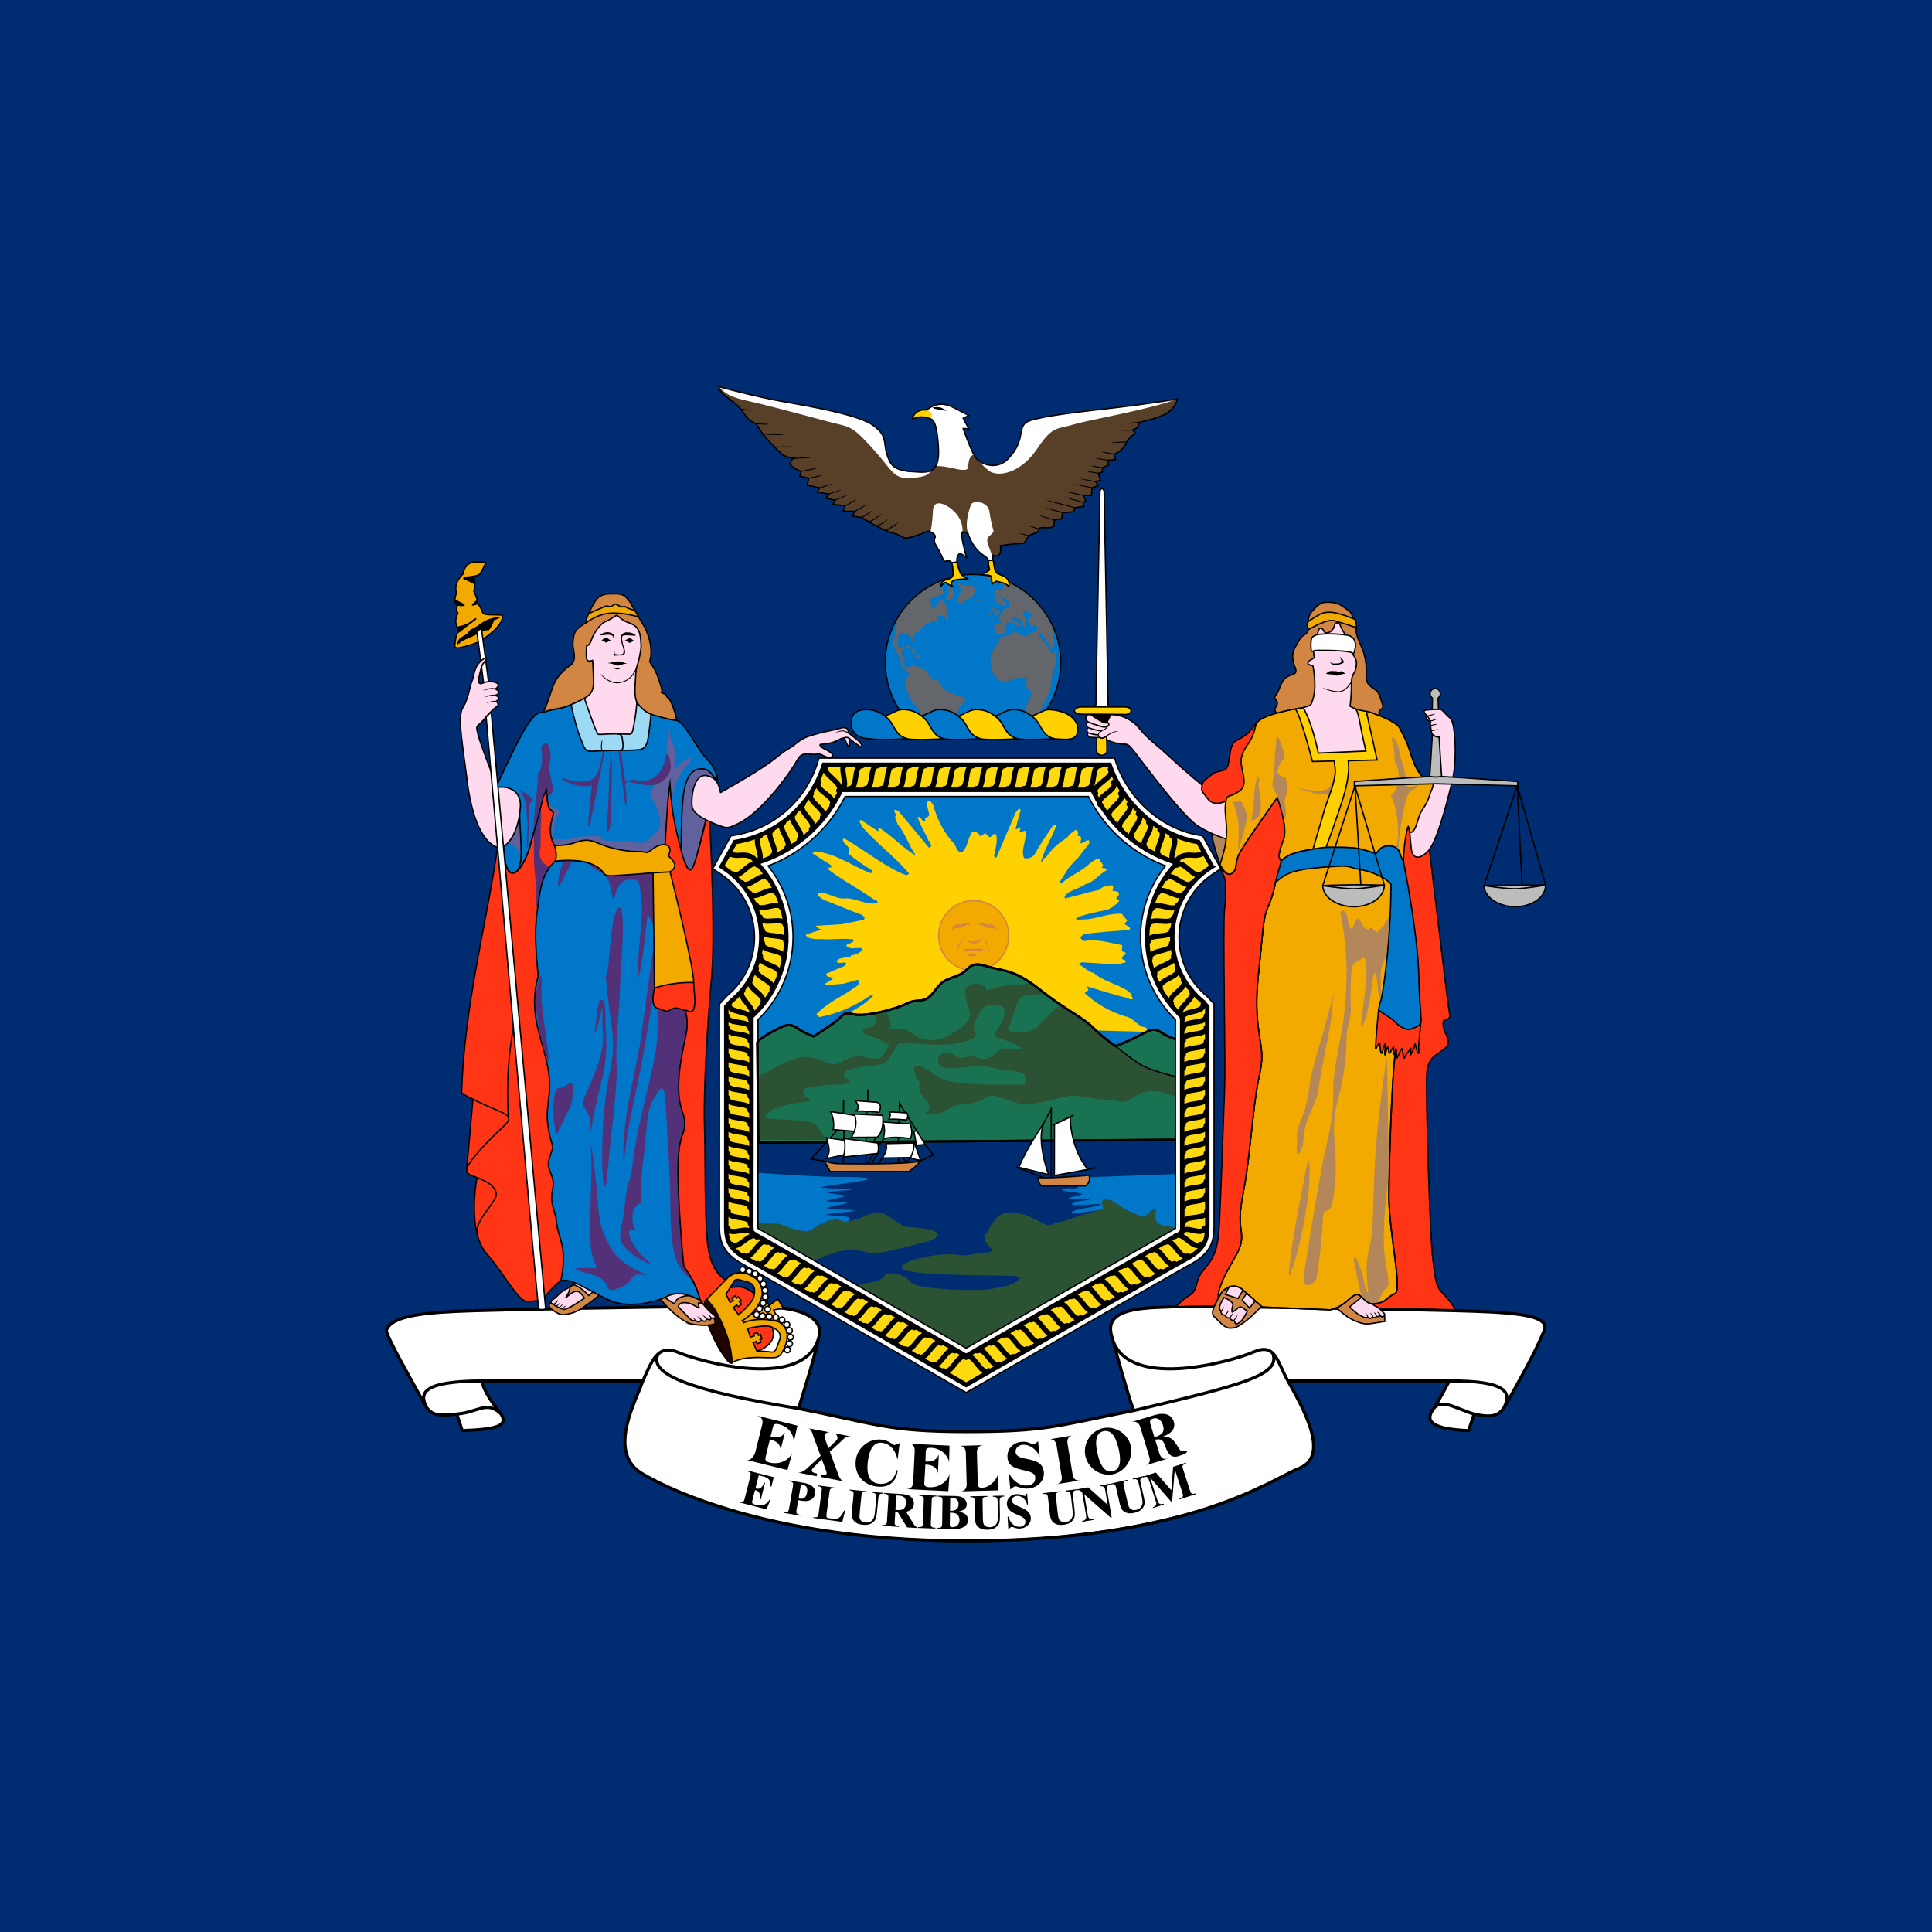 <svg xmlns="http://www.w3.org/2000/svg" width="300" height="300" fill="none"><path fill="#002D72" d="M0 300h300V0H0z"/><path fill="#FF3515" stroke="#000" stroke-width=".209" d="M217.894 127.97c.483-2.171 1.469 1.117 1.469 1.117l2.61 2.91s2.767 23.486 3.087 25.262c.325 1.763-1.117.32-.964 1.93.167 1.614 1.609 2.565.167 3.692-1.443 1.127-2.57 1.28-2.732 4.003-.153 2.732.482 25.046.964 28.743.483 3.696.483 4.174 1.768 5.464 1.28 1.289 1.767 2.407 1.767 2.407-2.788-.214-11.587-.2-11.587-.2l-1.636-.955s3.01-35.855 3.497-39.055c0 0 1.108-33.147 1.59-35.318Z"/><path fill="#fff" d="M149.898 222.306c12.412 0 14.133-.909 26.113-3.27-1.468-3.949-1.924-7.171-3.423-11.665-1.498-4.485 5.566-4.281 10.705-4.485 5.14-.218 35.534.426 42.816.64 6.682.2 10.572.385 12.927 1.421.439.193 1.018.952.769 1.575-1.442 3.369-4.063 8.135-5.347 10.482-1.29 2.361-1.712 3.428-5.566 2.57l-.854 2.574c-5.352-.213-6.869-1.4-5.566-3.21 1.954-2.712 2.57-4.503 2.57-4.503l-25.046.009c1.324 2.763 7.17 12.019 1.672 13.588 0 0-16.759 11.068-51.439 11.068-34.671 0-50.917-10.527-50.917-10.527-4.603-3.241-1.013-10.325.503-14.129l-25.042-.009s.422 1.929 2.56 4.503c2.143 2.565-.213 2.997-5.556 3.21l-.858-2.574c-3.85.858-4.281-.209-5.566-2.57-1.28-2.347-4.116-7.344-5.348-10.482.26-.5.838-1.272 1.395-1.438 4.696-1.4 5.779-1.363 12.306-1.558 7.278-.214 37.676-.858 42.816-.64 4.72-.247 11.344.558 10.7 4.485-1.186 4.648-1.745 7.216-3.205 11.354 11.98 2.352 13.479 3.581 25.895 3.581"/><path fill="#0077C8" d="M168.78 188.526c-.084.009-.167.009-.246.009.083 0 .167 0 .246-.009m.25-.028c-.056.009-.111.009-.167.018.051-.009.107-.009.167-.018m.506-.098c-.047.01-.089.033-.14.033.051-.009.093-.023.14-.033"/><path fill="#0077C8" d="m182.538 182.306-18.284.672s4.106 1.165 2.996 1.494c-.688.204-1.072-.107-2.143.213-.914.273 1.793.415 2.788.645.595.137-.826.343-1.716.645-.949.321 2.423.002 2.996.213.581.213-1.812.178-2.565.635-1.223.743 5.008-.12 4.286.209-1.34.61-3.198.496-4.286 1.067-1.201.63 4.063-.209 4.063-.209 3.891 1.193 7.783 2.379 11.855 2.843m-49.48-1.414c-.014.004-.028.004-.051.004zm-9.685 1.581c2.356.64 2.783 0 2.783 0s2.355-1.708 3.854-1.493c.639.091 1.003.516 1.304.567.415.07.677-.938.403-.999-1.185-.263-4.275-.26-3.209-.431 1.284-.206 5.142-.49 3.849-.64-1.472-.17-4.742.07-3.631-.431.811-.367 1.735-.318 2.778-.636.614-.187-3.974-.173-2.996-.422.901-.229 1.96-.447 2.747-.654.696-.183-3.546-.49-2.747-.635 1.323-.241 4.246-.332 3.641-.432-1.305-.214-5.69-.121-4.286-.417 1.37-.289 4.52-.619 6.331-1.003 1.118-.238 1.16-.5-3.117-.5-4.285 0-13.061-.645-13.061-.645h-.301c-.01 3.92-.014 6.874-.014 7.5v.274l.106-.069c3.641 0 3.205.431 5.562 1.066m9.336-1.456c-.023 0-.037.009-.055.009.018-.009.032-.009.055-.009m17.389-65.756h-18.845a22.1 22.1 0 0 1-11.971 10.756 17.78 17.78 0 0 1 3.873 11.104c0 4.805-1.976 9.439-5.432 12.773.005.877.009 1.962.009 3.178l-.134.278s.853-.863 2.565-1.712c1.711-.858 2.351-1.284 3.641-.426a12.2 12.2 0 0 0 2.565 1.289s1.711-1.076 3.21-2.138c1.498-1.076 1.066-1.707 2.996-1.289 1.925.431 6.632-.854 8.349-1.703 1.711-.858 2.565.204 4.063-1.716 1.498-1.934 1.498-1.711 3.636-2.579 2.143-.848 1.712-2.337 4.494-1.493 2.783.849 4.282.431 8.349 3.641 4.063 3.209 6.638 4.281 8.349 5.988a22.4 22.4 0 0 0 3.418 2.792s1.717-.645 3.428-1.503c1.707-.849 2.352-1.493 3.641-.635 1.285.858 2.352 1.062 2.352 1.062l-.135-.153c.005-1.095.009-2.069.009-2.881a17.78 17.78 0 0 1-1.558-23.868c-5.176-1.934-9.457-5.779-11.971-10.765h-18.929m-14.805-8.984s-.07 0-.19.014c1.711.283 5.876-.014 5.876-.014-1.924-.376-2.013-2.115-3.065-3.089-1.049-.974-2.013-1.434-3.414-1.434-1.61 0-2.431.858-2.268 2.375.157 1.526 1.368 2.148 2.889 2.148m14.193-3.099c-1.048-.974-2.013-1.424-3.409-1.424-.895 0-1.665.645-2.732.993.13.125.279.274.455.431 1.048.984 1.136 2.723 3.066 3.099 0 0-.07 0-.19.014 1.711.283 5.876-.014 5.876-.014-1.929-.376-2.013-2.115-3.066-3.099m11.406 0c-1.049-.974-2.013-1.424-3.414-1.424-.891 0-1.661.645-2.727.993.13.125.278.274.454.431 1.048.984 1.132 2.723 3.061 3.099 0 0-.064 0-.185.014 1.707.283 5.877-.014 5.877-.014-1.93-.376-2.013-2.115-3.066-3.099"/><path fill="#0077C8" d="M162.593 110.093a13.53 13.53 0 0 0 2.11-7.286c0-7.528-6.099-13.614-13.623-13.614s-13.622 6.086-13.622 13.614c0 2.699.789 5.227 2.143 7.333l-.093.148c.209-.056.431-.097.649-.097 1.169 0 2.027.301 2.885.964l.362-.074c.928-.366 1.633-.89 2.445-.89 1.131 0 1.971.278 2.81.904l.163.079c1.066-.348 1.836-1.002 2.732-1.002 1.173 0 2.04.32 2.922 1.011l.046-.009c1.067-.348 1.837-1.002 2.723-1.002 1.113 0 1.962.292 2.787.918l.176.084c.947-.311 1.647-.849 2.417-.974l-.051-.107"/><path fill="#FF3515" stroke="#000" stroke-width=".209" d="M77.272 131.544c-1.869 12.707-5.097 24.07-5.606 38.12 0 0 .444.407 1.77 1.028 0 0-.776 8.81-.973 10.894-.078.818.563.778 1.605 1.276 0 0-1.605 8.201 1.447 11.73 3.052 3.544 4.977 7.695 6.582 7.542 1.599-.166 2.412-.492 2.412-.492.677-1.379 3.022-3.255 3.192-3.109 1.134-.893.458-65.59-.075-67.417l-2.69-8.606z"/><path fill="#523178" d="M83.057 127.632c-.218 1.813-.15 2.025-.15 4.892 0 2.973.237 3.376.326 5.06.074 1.688-.163 1.688-.084 2.333.19 1.046.311 1.91.486-.037.408-1.136.873-4.383 1.439-4.861.566-.473.566-.074-.325-.719-.881-.635-1.043-1.521-.881-2.407.167-.891 0-3.367.167-4.898.079-.807-.187-1.758-.294-2.156-.289 1.332-.712 2.872-.684 2.793"/><path fill="#0077C8" stroke="#000" stroke-width=".209" d="M81.832 112.658c1.034-1.586 1.72-2.129 2.44-2.008 0 0 .987-.408 2.583-.663 1.605-.265 3.905-1.61 3.905-1.61v.046l8.14.594 6.044 2.82c1.438.237 3.07 4.165 4.68 5.854 1.605 1.688 1.771 2.84 1.771 3.883l-.356-.266c-.469-.575-.937-.811-.937-.811-2.649-.246-2.486 2.569-2.649 4.735.343.678 1.299 1.415 2.324 2.009l-.149.069s-1.205 5.139-1.929 7.06c-.714 1.929-21.586-3.099-21.586-3.099s-1.072-1.4-.427-3.961c.278-1.122.427-1.076-.213-1.614-.645-.533-.534-3.205-.534-3.205s-.533.738-.746 1.823c-.214 1.071-1.953 7.263-1.953 7.263-.96 3.131-2.867 5.678-3.743 2.547L77.06 122.19s3.162-7.074 4.772-9.532Z"/><path fill="#FFD100" d="M151.187 150.757c3.011 0 5.45-2.44 5.45-5.446a5.453 5.453 0 0 0-5.45-5.454 5.45 5.45 0 0 0-5.445 5.454 5.45 5.45 0 0 0 5.445 5.446"/><path fill="#fff" d="m172.075 109.813-.633-33.633-.335-.412-.305.412-.645 33.621"/><path stroke="#000" stroke-width=".209" d="m172.075 109.813-.633-33.633-.335-.412-.305.412-.645 33.621"/><path fill="#FFD100" stroke="#000" stroke-width=".209" d="m170.271 114.442.024 2.043c.011 1.1 1.586 1.011 1.586.032 0-.951-.06-2.215-.06-2.215z"/><path fill="#FFD100" d="M130.227 158.938c.19.014.371-1.122.946-1.349 1.535-.766 3.219-1.698 4.457-3.015l-.492.009c-2.402 1.642-4.976 2.792-7.912 3.349l-.473-.404c1.832-2.027 4.448-2.945 6.53-4.591l.135-.701-.376-.069-2.069.584-2.736.227-.102-.236 1.136-.691c.209-.427-.617-.223-.877-.52l-.092-.348 2.945-1.229.144-.408c-.39-.306-1.132.301-1.489-.297.278-.487 1.053-.496 1.818-.672-.051-.093.487.283.371-.195.696-.176 1.679-.33 1.8-1.118-.594-.158-1.225.028-1.897-.042-1.633-.723.797-.561.552-1.326-1.364-.246-2.742-.01-4.254-.042-1.09-.074-2.694.172-3.214-.686.835-.297 1.888-.733 2.727-.775-.269.028-1.029-.371-1.131-.64l4.03-.237 3.433-.7c.352-.353-.191-.636-.307-.77-1.808-.626-3.84-1.554-5.923-2.314-.389-.274-1.034-.603-.946-1.114 1.535-.185 2.848 1.086 4.263.882 1.526-.126 3.39 1.159 5.06.705-.042-.237-.134-.534-.473-.473-2.43-1.707-5.033-3.062-7.18-4.713-.079-.454.413-.241.496-.39l-.13-.31-2.843-1.809.39-.306c3.168.264 5.552 2.138 8.585 3.367.214.084.39-.325.181-.482-1.238-.798-2.449-1.536-3.567-2.565.659-1.09-.955-1.336-.858-2.264l.292-.023c3.015 1.702 6.304 4.453 9.564 5.673l.441-.246c-2.347-2.797-5-4.597-7.412-7.412.037-.311-.621-.738-.083-.942l2.704 1.8.032-.631c2.069 1.229 3.873 3.344 5.803 4.36-1.155-1.582-1.55-3.288-2.839-4.851l-.427-1.137c.603-.297-.255-.617-.051-1.034.121-.255.376.093.571.083l4.773 5.738.385-.274-.181-.44c.148-.186-.126-.33-.251-.321-.589-1.386-1.238-2.291-1.707-3.668.524-.348.65.909 1.174.477-.19-.63.459-.389.603-.797.088-.52-.603-1.587-.144-2.282.431-.079.631.491.798.7.533 1.99 1.424 3.896 2.885 5.612.807.566.482 1.498 1.493 1.735 1.048-.751.886-2.264 1.74-3.298.477.051.936.265 1.145.77l.789-.464.709.622c.288-.028.64-.84 1.007-.385.241 1.053-.13 2.18-.348 3.293l.19.311.2-.107 3.01-7.036.473-.534.269.195-.798 2.946c.269.222.552-.297.775.018-.575 1.132.575.033.83.38.051 1.619-.835 3.006-.278 4.138.528.222 1.303-.098 1.646-.566.877-1.661 2.138-3.419 2.904-4.564l.487-.009c-.77 2.077-1.865 3.826-2.412 5.681.287.246.255-.626.733-.575l.31-.45c.868-1.159 1.888-1.957 3.066-2.736.204-.427.793-.793 1.29-1.15.621.162.232.765.306.969l.292-.023c.547.301.009.77.167 1.15.315.06.872-.617 1.313-.45l.014.45-1.874 2.417-.209.148-1.058 1.169-1.391 2.166.148.38c1.54-1.424 3.099-1.804 4.509-3.2l.895-.585.598-.125c.135.849.877.84.297 1.443l.571.065.264.255c-1.201.672-2.008 1.855-3.302 2.198-1.257.863-2.486.863-3.303 1.906l.172.432.153-.167c1.716-.39 3.223-.886 5.134-1.299.515-.584 1.063-.524 1.689-.677.654-.13.394.482.324.839.186.112 1.174-.102.965.678l-.408.477.506.404c-.631.742-1.531 1.354-2.153 1.452-1.716.334-2.968.584-4.517 1.164l-.033.32 1.109-.051c1.767.028 3.947-1.034 6.002-.867.297.547.422.556.83 1.015l-.445.534c.19.343 1.15.38.77.955-2.769.214-4.69.334-7.041.636l-.64.51.394.51.283.074c1.943-.371 3.752.241 5.872.631l-.019.547c-.218.529.464.469.631.742l-.57.515c-.269.715.654.237.487.858l-1.327.344-5.482-.353-.552.283c.807.353 1.646 1.28 2.407 1.354 1.438 1.318 3.664 1.717 5.343 2.834.232.316.608.39.515.64l.223.608c-.033 0-.534.135-.691-.139-2.361-.547-4.263-1.201-6.545-1.865l.158.274c.566.468-.343.51-.376.83 1.79 1.638 3.827 2.83 6.299 3.59 1.303.204 1.92 1.647 3.177 1.716l.408.691"/><path fill="#B3875A" stroke="#000" stroke-width=".209" d="M189.415 134.138c-.066 0-1.198-3.586-1.307-4.968l2.963 1.276s-.288 2.324-1.656 3.692Z"/><path fill="#FFD9EE" d="M186.786 122.023s-2.57-2.087-4.982-4.332c-2.407-2.25-3.529-2.895-4.819-4.509-1.289-1.6-2.841-2.061-3.9-2.19-1.229-.15-2.824-.029-3.58-.064-.615-.029-1.035.165-.864.812.089.179.184.18.224.317.043.145-.164.218-.177.459-.011.2.226.349.225.492-.001.104-.146.126-.152.334-.007.249.141.318.149.455.005.103-.06.187-.045.273.012.07.129.386.577.43.583.057 1.332-.007 1.332-.007l.211.122c.13.107.601-.166.601-.166.203-.167.246-.205.287.402.226.15.625.328 1.323.507 1.79.459 1.623-.223 2.588.918.969 1.15 7.63 10.348 10.25 11.999 2.616 1.665 5.297 2.259 5.297 2.259-1.12-2.099 6.425-6.461-3.36-6.298l-1.181-2.213"/><path stroke="#000" stroke-width=".209" d="M186.786 122.023s-2.57-2.087-4.982-4.332c-2.407-2.25-3.529-2.895-4.819-4.509-1.289-1.6-2.841-2.061-3.9-2.19-1.229-.15-2.824-.029-3.58-.064-.615-.029-1.035.165-.864.812.089.179.184.18.224.317.043.145-.164.218-.177.459-.011.2.226.349.225.492-.001.104-.146.126-.152.334-.007.249.141.318.149.455.005.103-.06.187-.045.273.012.07.129.386.577.43.583.057 1.332-.007 1.332-.007l.211.122c.13.107.601-.166.601-.166.203-.167.246-.205.287.402.226.15.625.328 1.323.507 1.79.459 1.623-.223 2.588.918.969 1.15 7.63 10.348 10.25 11.999 2.616 1.665 5.297 2.259 5.297 2.259-1.12-2.099 6.425-6.461-3.36-6.298l-1.181-2.213"/><path fill="#BBBCBC" d="M223.655 107.723a.796.796 0 0 0-.794-.807.796.796 0 0 0-.793.807c0 .269.14.515.353.659l-.024 2.058.969-.088-.05-1.984a.78.78 0 0 0 .343-.645"/><path stroke="#000" stroke-width=".209" d="M223.655 107.723a.796.796 0 0 0-.794-.807.796.796 0 0 0-.793.807c0 .269.14.515.353.659l-.024 2.058.969-.088-.05-1.984a.78.78 0 0 0 .343-.645"/><path fill="#FFD9EE" stroke="#000" stroke-width=".209" d="M222.259 121.531c.325-1.841 1.127-3.84 1.127-7.059 0 0-.969 0-1.127-.882-.162-.872-.162-1.604-.162-1.604s-.882-.237-.64-.557l.157-.246c-.241-.306-.965-.886 0-.951.97-.083 1.689-.083 1.93-.083.236 0 .32 0 .96.728.645.705.965.561 1.206 2.087.246 1.517.566 5.293-.32 8.822-.886 3.53-2.329 9.068-3.692 10.436-1.369 1.364-2.408 1.127-2.57-.552-.153-1.688-.236-2.49-.236-2.49.561-.404 3.367-7.649 3.367-7.649Z"/><path fill="#FFD9EE" d="M90.765 108.423s.91-.482 1.178-1.229c.27-.737.218-1.229.163-2.773-.051-1.554-.107-1.874-.107-1.874s-.91.427-.965-.431c-.05-.859.051-1.819.051-1.819s-.201-.494.072-1.413c.265-.909 1.494-2.57 2.245-2.783.747-.213 1.874-1.117 1.874-1.117s1.831.697 2.69 1.022c.853.32 1.245 1.193 1.459 2.96.208 1.763.05 1.92-.158 3.098-.213 1.183-.538 1.29-.59 3.103-.046 1.823-.328 2.936.372 4.291l-.158-.432s-.055 1.925-.375 3.261.05 1.763-1.012 1.763c-1.071 0-2.89.051-3.585.111-.696.056-.909.431-1.61-1.122-.695-1.55-1.553-4.606-1.553-4.606"/><path fill="#61619E" d="M78.808 130.77s2.111.953 2.065 2.356c0 0 .05-5.238-.192-6.68 0 0-.221 2.97-1.76 4.412"/><path fill="#F2A900" stroke="#000" stroke-width=".209" d="M76.155 95.455c-1.123 0-1.202-.325-1.202-.325s-.162-.644-.728-1.363c-.074-.807-.64-1.934-.64-1.934.079-.4.325-1.443-.079-2.166.886-.154 1.285-.872 1.688-1.763.4-.878.242-.554-.56-.633-.799-.08-2.403-.165-2.724 1.834-.885.886-1.363 1.851-1.043 2.974-.478 1.442-.079 1.609.158 1.934-.32.56.07 1.196.07 1.196-.474 1.053-.39 1.689 0 2.407.046.093.087.13.12.168l-.028.078c-.399.965-.546 1.685-.566 2.565-.003.146.374.212.64.167.64-.079 2.008-.491 2.806-.811l.965-.552c1.846-1.28 2.644-2.25 2.885-2.969.135-.408.195-.742-.137-.77z"/><path fill="#000" d="M76.002 96.114c-1.128.375-1.55.97-2.52 1.451-.964.474-.586.556-.908.798-.338.255-.534.316-1.067.687-.347.241-.376.538-.529.811-.162.265.153.265.529-.106.371-.38.691-.38 1.818-.91.487-.236 1.823-.904 1.823-.904.687-.213.636.27 1.118-.584.366-.654.362-.85.482-1.062.288-.093.585-.195.798-.334.482-.32-.422-.218-1.545.153"/><path fill="#fff" stroke="#000" stroke-width=".209" d="m75.877 106.006-1.115-8.416-.724.399 1.065 8.148z"/><path fill="#FFD9EE" stroke="#000" stroke-width=".209" d="M77.018 131.489c-2.106-.9-3.744-4.378-4.5-10.385-.746-5.988-1.498-9.837-.64-11.238.858-1.382 1.072-3.307 1.392-4.054.32-.756.32-1.823.965-2.681.64-.848 1.711-1.391 1.178-.635-.538.751-.538.635-.863 1.925-.315 1.28-.427 2.027.538 1.605.96-.427 2.623-.06 2.245.533-.26.406-.427.431-.427.431s.96.361.316.849a7 7 0 0 1-.316.111s.854.32.427.747c-.229.157-.32.204-.32.204.358.231.533.654-.107.974 0 0-.863.738-1.823 1.925-.964 1.178-1.284.538-.858 2.25.432 1.711 3.006 8.237 3.006 8.237 1.818-.325 3.933.612 3.53 3.419-.238 3.296-2.015 6.522-3.743 5.783Z"/><path fill="#F2A900" d="M153.873 150.042a5.43 5.43 0 0 0 2.764-4.74 5.454 5.454 0 0 0-5.45-5.455 5.453 5.453 0 0 0-5.445 5.455 5.44 5.44 0 0 0 4.583 5.371"/><path stroke="#D18644" stroke-width=".209" d="M153.873 150.042a5.43 5.43 0 0 0 2.764-4.74 5.454 5.454 0 0 0-5.45-5.455 5.453 5.453 0 0 0-5.445 5.455 5.44 5.44 0 0 0 4.583 5.371"/><path fill="#197352" d="M117.583 161.786s.853-.849 2.565-1.707c1.707-.862 2.352-1.289 3.636-.431a11.7 11.7 0 0 0 2.565 1.28s1.716-1.076 3.215-2.147c1.498-1.067 1.066-1.712 2.996-1.28 1.925.431 6.632-.854 8.349-1.712 1.711-.849 2.565.223 4.063-1.707 1.498-1.925 1.498-1.721 3.641-2.569 2.143-.849 1.707-2.347 4.494-1.503 2.778.858 4.277.431 8.344 3.65 4.063 3.205 6.638 4.281 8.349 5.988a22.5 22.5 0 0 0 3.428 2.792s1.711-.654 3.423-1.503c1.707-.858 2.351-1.493 3.641-.644 1.285.858 2.351 1.062 2.351 1.062v15.635l-64.861.432-.218-15.636"/><path stroke="#000" stroke-width=".348" d="M117.583 161.786s.853-.849 2.565-1.707c1.707-.862 2.352-1.289 3.636-.431a11.7 11.7 0 0 0 2.565 1.28s1.716-1.076 3.215-2.147c1.498-1.067 1.066-1.712 2.996-1.28 1.925.431 6.632-.854 8.349-1.712 1.711-.849 2.565.223 4.063-1.707 1.498-1.925 1.498-1.721 3.641-2.569 2.143-.849 1.707-2.347 4.494-1.503 2.778.858 4.277.431 8.344 3.65 4.063 3.205 6.638 4.281 8.349 5.988a22.5 22.5 0 0 0 3.428 2.792s1.711-.654 3.423-1.503c1.707-.858 2.351-1.493 3.641-.644 1.285.858 2.351 1.062 2.351 1.062v15.635l-64.861.432-.218-15.636"/><path fill="#BBBCBC" stroke="#000" stroke-width=".209" d="m223.465 114.472.39 6.112c-.543.277-1.144.318-1.837-.008l.398-6.494c.335.204.672.398 1.049.39Z"/><path fill="#2C5234" d="M131.493 194.11c2.356-.204 2.997.649 4.926.422 1.925-.213 8.136-1.915 8.136-1.915 3.209-1.503-1.717-1.935-1.717-1.935l-2.351-.213s-.427-.213-2.356-1.494c-1.93-1.289-2.352-.644-4.708.214-.13.06-1.324.5-2.018.51-.473.007-.751-.213-1.387-.306-1.498-.204-3.859 1.507-3.859 1.507s-.426.64-2.773 0c-2.357-.644-1.93-1.076-5.566-1.076l-.102.07c0 .185 0 .575.009.849.088.055.204.125.371.236.909.492 4.17 2.356 8.418 4.791.65-.338 2.997-1.474 5.005-1.66m50.492-3.641s-2.997.204-2.565-1.934c.431-2.12-1.707.44-1.707.44s-1.503-.222-4.499-2.147c-2.996-1.916-1.93.858-1.93.858s-2.449.778-2.778.849c-1.457.315-2.807 1.072-4.281 1.289-.844.125-1.062.849-2.56 0-1.508-.858-3.428-1.716-5.353-1.502s-2.996 2.996-2.996 2.996-1.067.858.213 2.147c1.28 1.285-.431.849-2.351 1.285-1.93.418-2.361 0-4.068 0-4.708.213-10.06 2.134-5.139 2.778 4.926.636 13.274.432 15.631.636 2.351.213-1.29 2.147-6.211 2.147-4.926 0-9.634-.431-10.056-1.289-.431-.858-3.427-1.92-4.067-.858-.645 1.085-3.556 1.043-4.15 1.411 6.003 3.452 12.506 7.203 16.965 9.776h.06c9.801-5.668 29.546-17.022 32.013-18.381.172-.093.283-.172.371-.227l-.519-.274"/><path stroke="#000" stroke-width=".484" d="M99.814 214.444c-1.005 2.972-5.415 10.671-.493 14.138 0 0 16.041 10.682 50.717 10.682 34.679 0 47.38-9.567 51.629-11.232 4.399-1.723 1.765-7.582-1.672-13.588m-100.18 0-25.042-.009m25.041.009c1.422-3.181 2.35-5.724 5.353-4.499 3.428 1.493 20.125 6.215 22.05-2.565m-52.444 7.055s.426 1.938 2.565 4.503c2.143 2.565-.214 2.997-5.562 3.21l-.858-2.579m3.855-5.134c-9.01.045-9.789 1.812-8.504 4.159m4.65.975c-4.04.527-4.282-.204-5.562-2.565-1.28-2.347-5.582-9.851-5.348-10.482.867-2.336 6.424-2.778 13.697-2.996 2.203-.065 6.526-.163 11.619-.279l5.361-.111c4.3-.079 9.215-.153 13.259-.213m-33.027 16.646c3.21-.204 4.686-2.183 6.87-.02m42.602-16.515c4.146.227 7.397 1.714 6.818 4.346-.827 3.755-1.915 7.07-3.205 11.34 11.985 2.343 13.706 3.581 26.118 3.581s13.91-.909 25.899-3.265c-1.351-4.048-2.329-7.739-3.423-11.665-1.262-4.534 5.566-4.281 10.705-4.49.974-.033 2.858-.051 18.328.174 18.041.308 22.289.406 24.478.471 7.278.218 14.704.402 13.697 2.996-1.315 3.389-4.068 8.135-5.343 10.482-1.29 2.361-1.712 3.428-5.566 2.579m-126.667-9.368c-1.709 3.092 4.867 5.732 21.778 8.505m75.988-4.276 25.051-.009m-25.051.009c-1.707-3.006-1.925-5.997-5.348-4.499-3.423 1.493-20.125 6.215-22.05-2.565m52.449 7.055s-1.589 3.08-2.569 4.503m2.569-4.503c9.01-.06 9.748 1.849 8.458 4.196m-11.027.307c-1.308 1.9.213 2.997 5.566 3.21l.853-2.565m-6.419-.645c1.212-1.95 3.387-.272 6.419.645m-31.252-9.425c1.285 3.428-5.028 4.931-21.624 8.887"/><path fill="#FFD9EE" stroke="#000" stroke-width=".209" d="M88.446 199.894s-1.16.48-1.85 1.275c-.683.786-1.603.806-.693 1.519.969.503 1.857 1.559 3.491.276 1.048-.389 3.086-2.618 3.086-2.618l-1.407-.534-.89-.443-.584-.231zm123.15 4.802c.948.355 2.117.232 2.504.158.802-.163 1.117-.663.812-.946-.817-.76-.497-.606-1.007-.883-.533-.29-2.585-1.626-2.371-1.841-.34-.725-2.208 1.709-2.208 1.709.493.564 1.27 1.429 2.27 1.803Z"/><path fill="#FFD9EE" d="m192.113 205.764 3.935-3.819s-4.497-3.019-4.817-3.176c-.324-.153-1.969 3.95-2.53 4.738-.561.812 3.412 2.257 3.412 2.257"/><path fill="#2C5234" d="M159.114 168.428s1.285-1.934-1.929-2.147c-3.205-.218-4.063-1.067-6.846-.645-2.783.427-4.708.427-4.708-.849 0-1.285 1.498-1.711 2.783-.853 1.289.853 1.498-.218 2.996.204 1.503.422 1.925.422 3.001-.422 1.067-.858 1.067-1.072 2.779-.858 1.711.204 2.142 0-.427-1.072-2.565-1.076-2.783-.431-1.498-2.579 1.289-2.124.853-3.409-1.067-3.195-1.93.204-1.93 1.057-2.788 2.565-.853 1.488 1.712 2.351-1.707 3.209-3.423.858-7.059.214-8.562.214-1.498 0-1.498-.432-2.565 1.493-1.071 1.93-1.071 1.712-4.494 2.152-3.428.418-3.428 1.28-2.57 1.911.858.654-.208.863-1.711.863-1.498 0-2.778.213-4.277.427-1.498.213-.431 1.502-.431 1.502s2.143.645-.853.858c-2.997.209-7.704 2.347-4.068 2.565 3.641.204 5.992.204 6.637 1.063.645.848 1.498 2.147 1.498 2.147H117.82v-9.852c3.21-1.706 5.566-3.195 7.709-2.991 2.138.213 3.636 1.711 4.921.853 1.29-.853 2.996-1.057 2.996-1.057s3.001.853 3.428.204c.427-.636 1.276-1.934 1.276-1.934s-2.561-1.276-3.419-1.494c-.853-.213-1.289-.858.427-1.275 1.711-.432.431-2.148.431-2.148l1.93-.218s1.28 1.712.635 2.783c1.93 0 1.716-.645 3.859.858 2.134 1.494 4.495.431 4.495.431s4.703-1.934 4.063-4.072c-.645-2.129-1.498-4.063.644-4.276 2.143-.218 1.925 1.062 1.925 1.062s2.143-.849 3.859-.849c1.707 0 2.992-.431 2.992-.431l2.356 1.711c-3.427.427-3.854 0-4.494 1.726-.645 1.702-.854 2.991-1.285 3.627-.431.644 1.707.644 1.707.644s1.711.427 3.21-1.28c1.498-1.716 3.214-2.991 3.214-2.991s2.72 1.598 4.218 2.888c1.494 1.28 3.281 3.018 4.663 3.8 1.196.968 2.72 2.43 4.889 3.172 1.886.793 4.127 1.361 4.127 1.361l-.063 3.112s-3.497-1.926-6.072-.219c-2.565 1.716-2.356.654-4.285.654-1.925 0-4.277-.654-5.562-.654-1.28 0-4.916 1.289-6.632 1.289-1.712 0-1.925 0-4.281-.863-2.347-.858-2.139-.204-3.637.432-1.498.645-2.783 0-4.926 1.28-2.142 1.28-3.641.649-3.641.649s1.717-.649.214-2.156c-1.498-1.489-.854-2.565-.854-2.565s-2.142-3.201 0-2.565c2.139.654 2.357 1.929 5.135 2.361 2.787.431 6.637.431 6.637.431h4.499"/><path fill="#63666A" d="M148.971 93.767c-.321-.654-.158-.877.083-1.443.232-.58.153-.733.074-1.053-.074-.324-.723-.723.237-.482.964.246.802.084 1.363.148.566.088.886.487.645.886-.232.4 0 .645-.645.965-.635.316-.955.478-1.117.724-.158.245-.645.245-.645.245m2.894-.714c.404-.153.969 0 .482.237-.482.232-.482-.237-.482-.237m-4.415.153c.241-.162.078-.408.403-.473.32-.079.32-.079.237-.57-.075-.483.074-.562-.399-.798-.483-.237-.886-.32-.562.07.321.398.242.811.242.811l-.566.552s.403.57.645.404m6.98 2.504c0-.413.246-.575-.158-.886-.403-.324-.728-.797-.162-.477s1.447.63.965 1.043c-.478.4-.645.32-.645.32"/><path fill="#63666A" d="M153.706 95.53c0-.483.477-.882.399-.409-.079.487-.399.408-.399.408m-11.703 6.381c.32-.181.061-.366.422-.283.367.079.325.079.483.265.162.185.26.357-.06.269-.325-.074-.237.037-.464-.037-.218-.07-.381-.214-.381-.214m-.44-.802c-.13-.566-.32-.659-.561-.575-.246.079-.525-.237-.223-.237.301 0 .325-.134.742.288.427.427.844.983.482.909-.361-.07-.403-.209-.44-.385"/><path fill="#63666A" d="M159.401 110.455c-.078-.714 0-1.034.325-1.688.32-.622.64-1.276.079-1.689-.561-.389-.482-.621-.482-1.034 0-.399.561-.723-.399-.798-.97-.079-1.526.158-2.329.487-.802.311-1.368 0-1.846-.487-.482-.477-.644-.886-.802-1.201-.162-.32.079-.812-.084-1.373-.148-.556-.069-1.043.32-1.688.409-.636.807-1.044.807-1.044l.237-.71s-.158-.324.566-.403c.723-.088 1.122-.413 1.609-.65.478-.236.478-.078.719.237.232.325.316.163.881.325.557.167.719.079.641-.162-.084-.237.078-.237.561-.325.482-.074.96-.237.802-.789-.157-.575-.157-.491-.561-.32-.399.153-.399 0-.64-.334-.241-.32-.32-.556 0-.802.315-.232.802-.478.158-.798-.645-.315-1.448-.408-1.044.246.399.636.64.636.32 1.109-.32.487.241 1.2-.241.732-.483-.487.241-.807-.965-1.206-1.201-.398-1.201 0-.556.32.64.325 1.043.64.96.96-.07.316-.316-.074-.316-.074s-.241-.153-.802-.487c-.561-.32-1.072-.245-1.123.334-.083.872.242 1.035-.644 1.271-.882.246-.803.084-.96-.473-.167-.57-.566-.97.236-.97.807 0 .965-.236.566-.551-.404-.33-.404-.33-.084-.812.325-.487.242-.877.886-1.122.64-.246.64-.645.562-.882-.079-.236-.32-.324-.724-.56-.399-.247-1.044-.956-.724-.409.325.561.641.886.803 1.053.158.153-.162.621-.478.222-.325-.39-.325.177-.645-.143-.32-.334-.565-.807-.482-1.29.084-.477-.325-.886.32-.886s.965 0 .965-.473c0-.482.158-.329-.886-.728s-1.925-.552-2.004-.95v-.13c4.847.644 8.887 3.844 10.728 8.19l-.134-.366s0 .645.083 1.28c.075.645.153 1.215-.083 2.013-.232.812-.394.074-.719-.556-.32-.64-1.28-1.684-1.28-1.684l-.325.227s.803 1.044 1.368 1.851c.562.807.877 1.28.877 1.28l.478-.64s.167 1.767-.158 2.718c-.32.96-.394 1.289-.556 2.732-.158 1.442-.325 1.122-.562 1.767-.236.635-.691 1.546-1.164 2.422l-1.222.686-.951-.656m-16.333.368s-.079-.645-.803-1.364c-.723-.714-.965-1.433-1.289-2.333-.32-.881-.399-1.363-.074-1.924.32-.552.556-.645 0-1.128-.562-.468-.807-.306-.882-1.368-.079-1.034-.556-1.28-.881-1.911-.32-.649-.561-.728-.162-2.096.403-1.364.241-2.644.566-3.196l-.371.798a13.62 13.62 0 0 1 6.989-6.262l.056.348c-.032.19-.014.492.223.928.477.89.561.719-.562 1.043-1.122.311-1.363.311-1.201 1.044.158.733 0 1.21 0 1.21s.394-.398.719-.644c.32-.246.32-.4.635-.728.325-.307.487.083.729.162.241.093.078-.325.324.812.232 1.122.473 2.319.075 1.92-.399-.408-.075-.561-.724-.645-.64-.079-.881.158-.881.158s.556.561 0 .733c-.557.143-.557-.172-.877.143-.325.32-.645.093-1.132.645-.477.566-1.043.965-1.043.965s-.557-.065-.557.645c0 .723-.246 1.043-.324.551-.079-.473-.079-.718-.724-.964-.64-.232-1.127-.4-1.285.491-.162.877-.074 2.162.32 1.689.404-.492.881-.422.506.134-.515.761-.255.821-.023 1.137.241.324.162.245.083.728-.083.487 0 .886.237.886.241 0 .324.329.723 0 .394-.325.807-.325 1.285.074s.965.083 1.521.969c.562.882.645.71 1.127.965.478.237.079-.246.882.877.802 1.122.964.964 1.767 1.289.807.311 2.569.636 1.767 1.354-.802.733-.724.645-.802 1.132s-.277.752-.277.752-1.277-.891-2.451-.78c-1.173.107-3.098 1.063-3.098 1.063l-.111-.316"/><path fill="#fff" stroke="#000" stroke-width=".209" d="m137.57 177.575 4.415-.098.96 2.663c-.881 0-1.53-.399-1.53-.399l-4.406.074c1.004-1.484.561-2.24.561-2.24Zm-4.784-1.902-3.403-.274s.32-1.284-.403-2.796l3.871.612c.27.666.276 1.697-.065 2.458Zm-57.299-64.338s7.843 89.723 8.057 91.012c.049.291.039.916.21.959.637.158.972-.1.972-.1l-8.46-92.651z"/><path fill="#fff" stroke="#000" stroke-width=".209" d="M185.069 196.192c3.613-1.999 3.451-4.406 3.451-6.572v-33.715l-1.109-1.211a11.79 11.79 0 0 1-4.332-9.137c0-4.156 2.125-7.806 5.362-9.912l1.132-.761-2.834-5.097c-6.633-.858-11.976-6.215-13.655-12.064h-45.923c-1.674 6.336-7.018 11.206-13.655 12.064l-2.829 5.097 1.127.761a11.8 11.8 0 0 1 5.357 9.912c0 3.683-1.688 6.962-4.332 9.137l-1.109 1.211v33.715c0 2.166-.162 4.564 3.447 6.572 3.608 2.013 34.856 20.048 34.856 20.048s31.433-18.035 35.046-20.048Zm-16.057-72.513a22.1 22.1 0 0 0 11.971 10.774 17.7 17.7 0 0 0-3.878 11.095 17.8 17.8 0 0 0 5.427 12.773c-.032 7.454.014 29.476.014 31.299v.274c0 .185 0 .575-.014.849a12 12 0 0 1-.362.227c-2.467 1.359-22.347 12.713-32.147 18.381-9.805-5.668-29.481-17.022-31.948-18.381-.167-.093-.283-.172-.367-.227-.014-.274-.014-.664-.014-.849v-.274c0-1.823.051-23.845.014-31.299a17.8 17.8 0 0 0 5.432-12.773c0-4.073-1.369-7.95-3.873-11.095 5.176-1.934 9.457-5.788 11.971-10.774z"/><path fill="#FFD90F" d="M184.555 195.288c2.926-1.628 2.922-3.377 2.917-5.403v-.265c0-2.017-.023-29.601-.005-33.307l-.793-.872a12.78 12.78 0 0 1-4.642-9.884c0-4.36 2.179-8.4 5.834-10.779-.004 0 .14-.098.32-.223l-2.115-3.803c-6.502-1.044-11.795-6.146-13.775-11.985h-44.351c-1.976 6.317-7.273 10.941-13.775 11.985l-2.115 3.803c.185.125.324.223.32.223a12.82 12.82 0 0 1 5.839 10.779c0 3.841-1.697 7.44-4.647 9.884l-.793.872c.018 3.706-.005 31.29-.005 33.307v.265c-.005 2.026-.009 3.766 2.917 5.403 3.345 1.851 30.576 17.58 34.337 19.755 3.762-2.175 31.188-17.904 34.532-19.755m-14.903-72.644a21.08 21.08 0 0 0 13.131 11.336 16.7 16.7 0 0 0-4.643 11.577c0 4.708 1.971 9.165 5.436 12.328-.037 7.584.014 29.912.014 31.735v.274c.005.468.005 1.187-.074 1.373-.01.009-.167.236-.84.626-2.63 1.442-23.451 13.353-32.653 18.664-9.197-5.325-29.828-17.222-32.444-18.664-.677-.39-.835-.617-.849-.626-.07-.195-.07-.905-.07-1.373v-.274c0-1.823.047-24.151.01-31.735a16.68 16.68 0 0 0 5.431-12.328c0-4.392-1.693-8.506-4.643-11.577a21.08 21.08 0 0 0 13.131-11.336z"/><path fill="#FFD100" d="M143.58 111.605c-1.048-.974-2.013-1.424-3.418-1.424-.895 0-1.656.645-2.727.993.129.125.278.274.449.431 1.049.984 1.141 2.723 3.066 3.099 0 0-.065 0-.185.014 1.711.283 5.881-.014 5.881-.014-1.929-.376-2.013-2.115-3.066-3.099m11.392 0c-1.048-.974-2.008-1.424-3.409-1.424-.895 0-1.661.645-2.732.993.13.125.283.274.455.431 1.048.984 1.141 2.723 3.065 3.099 0 0-.069 0-.19.014 1.716.283 5.882-.014 5.882-.014-1.93-.376-2.013-2.115-3.071-3.099m7.987-1.424c-.895 0-1.655.645-2.731.993.134.125.278.274.454.431 1.048.984 1.141 2.723 3.066 3.099 0 0-.07 0-.19.014 2.166.134 3.794.398 3.794-1.466 0-1.865-2.064-2.936-4.393-3.061"/><path fill="#F2A900" d="M143.915 63.63c-1.93-.204-2.25 1.384-2.25 1.384s1.289-.53 2.143-.205c.213.08.427.095.621.155l.228-.77-.738-.564"/><path fill="#FF3515" stroke="#000" stroke-width=".209" d="M193.844 113.827s-.802.645-1.767 1.122-.965 1.443-1.285 3.377c-.32 1.92-1.28.956-2.56 1.92-1.285.965-1.512 1.091-1.609 1.92-.084.715 0 .654.964 1.93.965 1.289 2.968.236 2.968.236.804.804 3.732-2.189 3.393-3.98-.158-1.61 3.014-7.564 1.208-8.123z"/><path fill="#F2A900" stroke="#000" stroke-width=".209" d="M201.141 110.061c-1.809.334-5.381 1.122-6.095 2.323 0 0-.32 1.842-1.123 2.965-.798 1.122-.906 1.385-1.122 2.17-.469 1.704 1.285 4.175-.315 5.292-1.61 1.123-1.921.546-2.088 1.359-.62 3.022 1.044 4.421-.964 10.033 0 0 .964 2.166 1.929 1.368.965-.802.158-1.535 1.368-3.534 1.197-2.013 5.608-8.182 5.608-8.182s1.688 4.573.964 6.507c-.719 1.92-.964 2.885-.315 3.284 1.044-.965 2.008-1.29 4.253-1.689.242-.051.45-.083.64-.116l2.032-.254c.366-.009.812-.009 1.503-.009 2.166 0 3.45.092 4.656.482 1.206.399 1.601.483 1.601.483s.162-.163.644-.72c.478-.566 2.806-.969 3.131.965l.478 1.276s0-2.64.487-4.82c.477-2.161.153.167.719 0 .561-.162.802-1.118 1.201-2.393.404-1.29 1.127-1.609 1.61-3.223.314-1.048.752-1.568.532-1.939-.115-.194-.528-.207-.981-.536-1.319-.976-1.884-2.354-2.52-4.349-.64-2.008-1.127-2.731-1.605-3.696-.487-1.238-5.218-2.723-5.218-2.723l-4.034-2.139z"/><path fill="#B3875A" d="M207.254 119.843s-.224 2.097-1 2.615c-1.303.871-4.7-.129-4.7-.129s1.753.755 2.871.918c1.127.167 2.823-.102 2.823-.102l.233-2.811"/><path fill="#000" d="M191.037 204.733c.091-.178.17-.313.237-.42.119-.19.198-.417.198-.417s-.192.146-.316.343c-.07.111-.15.249-.243.43zm-.71-.465c.145-.185.242-.321.312-.427.118-.176.165-.392.165-.392s-.166.144-.281.315a8 8 0 0 1-.305.419zm-.683-.596c.141-.144.228-.261.289-.361.055-.091.078-.203.096-.268.019-.071.039-.12.039-.12s-.16.16-.254.315c-.055.09-.136.201-.269.337z"/><path fill="#D18644" d="M207.653 203.178s1.28 1.289 2.565 1.841c1.285.566 1.763.635 2.806.492 1.048-.167 2.004-.325 2.004-.325-.052-.381.049-.852-.065-.858-.167.156-.374.228-.565.032-.126-.128-.315.18-.614.058-.07-.029-.327.362-.55.139-.104-.103-.418.25-.609.142-.566-.325-.241.158-1.206-.325-.964-.477-1.85-1.442-1.85-1.442l1.767-1.443c.321-.258.201-1.473-1.729-.167-1.846 1.368-1.959 1.846-1.959 1.846"/><path stroke="#000" stroke-width=".209" d="M207.653 203.178s1.28 1.289 2.565 1.841c1.285.566 1.763.635 2.806.492 1.048-.167 2.004-.325 2.004-.325-.052-.381.049-.852-.065-.858-.167.156-.374.228-.565.032-.126-.128-.315.18-.614.058-.07-.029-.327.362-.55.139-.104-.103-.418.25-.609.142-.566-.325-.241.158-1.206-.325-.964-.477-1.85-1.442-1.85-1.442l1.767-1.443c.321-.258.201-1.473-1.729-.167-1.846 1.368-1.959 1.846-1.959 1.846"/><path fill="#D18644" stroke="#000" stroke-width=".209" d="m194.003 203.099-1.123-1.211.869-1.352-.584-.401-.929 1.507-1.961-.65.678-1.365s-1.171.529-1.593 1.64c-.404.714-1.526 2.565-.881 3.117.635.565 1.6 1.846 2.486 1.846.881 0 1.206-.158 2.407-1.044s2.723-2.565 2.723-2.565l-.926-.865zm-2.585-.327c-.231.723-.086.965-.086.965s.352-.109.755-.508c.394-.413.798-.297 1.044-.051.236.245.561.399.561.399s-.879 2.038-1.764 1.987c-.209-.012-.168-.5-.361-.515-.242-.019-.411-.082-.533-.276-.135-.215-.339-.068-.541-.212-.145-.104-.142-.133-.249-.279-.134-.184-.575.009-.642-.569-.022-.192-.245-.394-.242-.614.009-.584.693-1.608.693-1.608s1.611.562 1.365 1.281Z"/><path fill="#F2A900" stroke="#000" stroke-width=".209" d="M216.681 135.36c-.802-.96-6.616-1.402-9.348-1.244-2.727.162-4.624.126-6.392.613-1.762.478-2.917 2.377-2.917 2.377s-.324 1.925-1.122 3.692c-.807 1.763-.807 4.175-1.443 9.945-.644 5.783-.162 8.348.32 11.567.478 3.201-.32 3.855-.964 9.138-.645 5.296-.965 9.327-1.61 12.848-.645 3.529-.802 4.661-.478 6.897.32 2.254-.644 3.372-1.609 5.139-.965 1.762-1.969 3.525-1.969 5.288.803-1.754 2.447-2.556 3.898-1.281a748 748 0 0 0 2.963 2.622l10.521.43s1.28-.162 2.722-1.442c1.447-1.281 1.605-1.123 2.57-.163s1.719.675 2.565.473c.851-.203 1.126-.931 2.249-1.405 1.131-.487-.964-9.661-.964-14.958 0-5.302.482-18.79.971-22.229 0 0 .037-23.97.037-28.307Z"/><path fill="#B3875A" d="M215.357 164.087s-1.285 8.024-1.767 14.921c-.478 6.906-.162 11.558-.965 14.768s-.158 6.582-.158 6.582-.162 1.284-.644-1.276c-.483-2.565-2.087-5.941-1.438-2.565.64 3.363 1.031 4.78 1.031 4.78.657.735 1.306 1.268 2.086 1.068.985-.252.403-.398 1.206-1.673.802-1.29 1.289-.167.482-4.504-.802-4.337.162-11.072.482-13.97.325-2.885-.162-3.201-.162-8.349 0-5.135-.158-9.792-.158-9.792"/><path stroke="#000" stroke-width=".209" d="M216.681 135.36c-.802-.96-6.616-1.402-9.348-1.244-2.727.162-4.624.126-6.392.613-1.762.478-2.917 2.377-2.917 2.377s-.324 1.925-1.122 3.692c-.807 1.763-.807 4.175-1.443 9.945-.644 5.783-.162 8.348.32 11.567.478 3.201-.32 3.855-.964 9.138-.645 5.296-.965 9.327-1.61 12.848-.645 3.529-.802 4.661-.478 6.897.32 2.254-.644 3.372-1.609 5.139-.965 1.762-1.969 3.525-1.969 5.288.803-1.754 2.447-2.556 3.898-1.281a748 748 0 0 0 2.963 2.622l10.521.43s1.28-.162 2.722-1.442c1.447-1.281 1.605-1.123 2.57-.163s1.719.675 2.565.473c.851-.203 1.126-.931 2.249-1.405 1.131-.487-.964-9.661-.964-14.958 0-5.302.482-18.79.971-22.229 0 0 .037-23.97.037-28.307Z"/><path fill="#B3875A" d="M202.514 197.64c1.284-8.34 2.565-15.571 3.052-17.987.477-2.398 1.442-5.617 1.442-8.985s.158-4.336.96-8.515c.803-4.175 1.127-7.06 1.127-11.387 0-4.342-.964-9.161-.964-9.161s.797-.797 1.117.965c.32 1.767.645 2.087.965 1.123.32-.961.645-1.601 1.123-.478.487 1.122 1.131 1.122 1.131 1.122l.478-.324.802.797 1.123-1.117 1.029-1.682c-.232-.015-.045 2.743-.455 5.671-.96 2.894-1.052 2.272-1.052 4.359s.162 2.899.162 2.899-.482.297-.644-1.767c-.163-2.087-.483-3.697-.965.478-.478 4.174-2.087 8.186-1.442 3.85.64-4.328 1.122-9.634 0-8.669-1.128.964-1.61-.153-1.768 3.854-.162 4.017.325 3.85-.32 6.252-.644 2.408 0 3.215-.802 7.881-.807 4.638-1.285 4.494-1.447 7.537-.158 3.056.482 4.805.162 8.826s-.482 4.495-1.285 4.819c-.797.32-.473 0-.797 3.85-.32 3.855-.803 6.586-.803 6.586-.116.769-2.149 2.236-1.929-.157"/><path fill="#D18644" stroke="#000" stroke-width=".209" d="M90.925 96.747c-.269.159-1.203.701-1.555 1.27-.322.52-.348 1.18-.405 1.789-.088.941.452 1.955.103 2.834-.35.88-.584.441-2.027 1.994-1.447 1.55-1.448 3.469-2.677 5.937 0 0 .91-.32 2.519-.594 1.6-.264 3.896-1.577 3.896-1.577s.91-.449 1.183-1.206c.27-.76.213-1.238.158-2.773-.06-1.554-.107-1.874-.107-1.874s-.914.417-.96-.441c-.06-.849.047-1.809.047-1.809s.482-.055.746-.96c.264-.909 1.367-2.489 2.083-2.776.789-.317 1.765-.99 1.85-1.05.21.126.797.788 1.606 1.093.854.32 1.845.595 2.058 2.353.213 1.763.051 1.929-.162 3.107-.214 1.183-.538 1.29-.589 3.103-.056 1.823-.329 2.937.376 4.272 0 0 .69 1.081 2.458 1.61 1.767.533 3.321.812 3.321.812l.255-.01s-.384-1.682-.747-2.458c-.18-.383-.427-1.035-.696-1.063-.093-.023-.236-.519-.477-.597-.965-.325-.107.106-.534-1.123-.431-1.229-.538-2.147-1.772-3.859.803-2.676-.797-5.562-1.386-6.364l-1.698-2.954c-.776-1.123-1.35-1.227-2.31-1.226-.221 0-.463.006-.733.006-1.447 0-1.925.584-2.3 1.113-.376.538-.965 1.763-.965 1.763-.184.556-.244.666-.56 1.658Z"/><path fill="#F2A900" stroke="#000" stroke-linecap="round" stroke-linejoin="round" stroke-width=".209" d="M98.614 94.868c-.102-.08-.527-.212-1.046-.404-.17-.063-.372-.214-.549-.265-.168-.048-.345.086-.499.035-.49-.16-.757-.41-.94-.423-.142-.01-.362.243-.754.357-.241.07-.517-.113-.804-.03-.273.08-.603.28-.878.384a16 16 0 0 0-1.778.804c-.147.473-.334.836-.442 1.42C92.056 96 93.348 95.2 95.222 95.2c1.87 0 3.236.407 3.927.565z"/><path fill="#D18644" stroke="#000" stroke-width=".209" d="M128.9 181.907h12.208s1.118-.645 1.763-1.6c-2.407.542-10.919.392-12.366.389-1.413-.003-2.052-.302-2.484-.389z"/><path fill="#D18644" d="M147.852 144.142c.278-.561.431-.626 1.09-.593.659.023.714-.237 1.16-.214.431.024.501.39.501.39s-.302-.366-.757.028c-.602.533-1.512.338-1.512.338l-.547.279zm6.781 0c-.278-.561-.427-.626-1.085-.593-.663.023-.715-.237-1.155-.214-.445.024-.51.39-.51.39s.31-.366.756.028c.612.533 1.516.338 1.516.338l.548.279-.065-.228m-4.49 1.948c.431.07.807.121 1.127.07.32-.07.645-.07.853-.111.214-.042.423 0 .056.153-.376.162-.589.32-.863.32-.269 0-.635-.098-.853-.209-.209-.111-.32-.32-.158-.269m-.593 1.336c.858-.051.746 0 1.335-.051.589-.046 1.494 0 1.494 0l.134.246s-.078.018-.556.018c-.483 0-1.016-.051-1.443 0-.431.061-1.062-.009-1.062-.009l.093-.195m2.416.965c-.482 0-.909-.227-1.284-.227-.376 0-.696.385-.269.324m-.613-2.987s-.909.9-1.071 1.058c-.158.171-.056.116-.056.654 0 .529-.32.631-.32.631s.696-1.763 1.29-2.301m2.509-.042 1.067 1.058c.158.171.055.116.055.654 0 .529.32.631.32.631s-.695-1.763-1.284-2.301"/><path fill="#D18644" stroke="#000" stroke-width=".209" d="M87.55 203.338c.686-.002 3.199-1.764 3.199-1.764s-.605-1-1.114-1.061c-.695-.084-1.819 1.047-1.819 1.047s.427-.681.56-1.057c.076-.21.133-.656.133-.656l.493-.326c.553.002 1.752.897 2.409 1.647l.882-.716.765.644c-.954.844-2.15 1.682-3.22 2.372-.651.36-1.607.633-2.454.666a1.3 1.3 0 0 1-.558-.106c-.572-.25-1.361-.83-1.504-1.115-.17-.337.234-.693.234-.693s.185.356.357.3c.05-.017.246.289.447.27.1-.01.24.242.438.24.078 0 .198.189.35.181.175-.008.29.103.402.127Z"/><path fill="#573F28" d="M154.212 86.93c-.172-1.268-.075-.508.617-.603.742-.1.528-1.603.528-1.603s2.245-.33 3.21-.33c.96 0 .635-1.163 1.814-1.493 1.182-.32.858-.74.858-.74s.213-.334 1.284-.214c1.072.105 1.178-.43 1.178-.43v-.754l1.174-.214.107-.954 1.711-.11.213-.649 1.392-.205-.107-.644.427-.215-.427-.849h1.285l.107-1.173.96-.32-.427-.644.747-.215-.325-1.073.645-.205v-.654l.965-.42-.112-.749 1.174-.11-.209-.739v-.114s1.174-.315 1.818-1.603c.645-1.279 1.498-1.598 1.498-1.598l-.431-.53.854-.434.111-.744s1.711-.32 3.641-1.073c1.929-.75 2.356-2.563 2.356-2.563s-4.388.74-9.958 1.384c-5.561.644-10.381 1.179-12.843 1.932-2.459.74-.427 2.777-3.53 5.988-1.804 1.862-4.499.849-5.241-.54-.752-1.383-1.712-4.17-1.712-4.17h.854l-.854-1.602.854-.43s-.747-.429-2.459-1.288c-1.711-.844-2.996-.424-4.067.43-1.925-.205-2.245 1.398-2.245 1.398s1.285-.54 2.143-.215c.853.32 1.6-.324 1.924 4.494.32 4.81-2.036 3.96-4.707 3.855-2.245-.324-2.788-.968-3.321-2.781-.534-1.823.111-2.782-2.143-4.39-2.24-1.608-9.518-2.886-13.799-3.635-4.286-.754-10.167-2.352-10.167-2.352s.102.859 1.387 1.708c1.275.859 2.027 1.713 2.027 1.713s.111.11.747 1.064c.64.968 1.707 1.288 1.707 1.288s.426.754.858 1.393c.426.634 2.351 2.666 3.103 3.316.751.634 2.138.634 2.138.634-.534 0-.747.325-.854.969.645.749 1.712 1.073 1.712 1.073l-.214.75 1.387.314-.208 1.069 1.929.43-.431.633 1.823.325-.427.644 1.391.31-.324.644 1.929.215-.325.859h1.819l-.427.749 1.503.214s2.885 1.923 4.925 2.447c2.032.55 1.063 1.184 3.632.334 1.522-.534 1.16-.489 1.716-.643.21-.059 1.387.429 1.067 1.063-.325.654.316 1.179.96 2.572.64 1.388.32.969 1.067.969.32 0 .464.03.557.264l.862-.06c-.032-.215-.055-.334-.027-.53.111-.748.533-.858.533-.858l.96.634s-.213-.634-.533-2.132c-.32-1.493-.112-1.817-.112-1.817l.863.204s.635 2.147 2.143 3.22c.849.605.984.685 1.016 1.03l.77-.1"/><path fill="#B3875A" d="M199.628 125.631c-.167-.96-.246-1.043 0-1.92.237-.89.32-.325.158-1.925-.158-1.609-.079-.807-.724-1.21-.645-.399-.965-.325-.482-1.605.482-1.28 1.206-.891.723-2.333-.482-1.433-.704-1.981-.886-2.24-.194-.277-.241.871-.398 2.24-.167 1.373 0 1.609-.167 3.052-.158 1.442-.399 2.333-.158 2.639.246.338.679 1.482.679 1.482.411 1.172.643 2.362.929 3.554.381-.744.484-.778.326-1.734"/><path fill="#FF3515" stroke="#000" stroke-width=".209" d="M189.35 134.3s1.044 2.087 2.008 1.29c.965-.798.158-1.536 1.369-3.53 1.201-2.013 5.607-8.187 5.607-8.187s1.688 4.564.965 6.508c-.714 1.92-.965 2.876-.315 3.284l-.965 3.441s-.32 1.934-1.123 3.692c-.807 1.772-.807 4.175-1.442 9.959-.645 5.779-.163 8.348.32 11.553.482 3.21-.32 3.855-.965 9.147-.645 5.311-.965 9.327-1.609 12.848-.645 3.534-.803 4.661-.478 6.901.32 2.25-.645 3.368-1.61 5.135-.964 1.772-1.963 3.507-1.963 5.279l-.591 1.197s-3.888-.029-5.943.106c0 0 .631-.807 1.6-1.443.965-.645 1.285-.812 1.605-2.087.325-1.28.483-1.443 1.767-3.052 1.29-1.605 1.61-3.52 1.768-6.577.157-3.052.64-15.895.797-20.724.163-4.8-.32-25.681 0-27.936.32-2.24 0-2.727.163-3.52.153-.798-.64-2.403-.64-2.403z"/><path fill="#B3875A" d="M200.427 197.64c1.373-3.669 2.407-9.147 2.732-12.361.32-3.21.32-7.384-.487-3.052-.802 4.332-1.605 8.029-2.087 11.721s-.645 4.962-.163 3.692m1.93-20.075c.162-2.885.645-3.52 1.609-5.937.965-2.411.64-2.249 1.438-6.423.798-4.175 1.285-6.09 1.443-8.502.162-2.408.487-3.368.487-3.368s-.163.803-1.447 5.455c-1.281 4.661-1.93 6.261-2.408 9.146-.477 2.885-.477 3.544-1.442 5.942-.965 2.407-.482 2.101-.64 4.174-.163 2.102.64.965.96-.487m-10.116-50.245c-.136-.991-.802-2.89-.802-2.89s.157.158.644 0c.478-.158.478-.487 1.123.955.644 1.457.482 1.457.157 2.899-.315 1.443-1.109 3.877-1.109 3.877s.207-3.243-.013-4.841m2.732-.163c.645-.654.807-.315.807-2.402s-.482-2.255-.32-3.224c.158-.955-.162-1.595-.487.172-.32 1.762-.158 2.082-.32 3.205a90 90 0 0 0-.32 2.732zm23.274-6.66-.32-1.526c-.723-1.925-.556-2.324-.881-3.293-.32-.96-1.206-1.925-.802-.473.403 1.442.157 2.722.561 3.441.255.459.445 1.378.427 2.24l-.149.733q-.062.354-.194.645c-.483 1.044-.961 1.364-.961 1.364s.882.881 1.123 4.332c.241 3.455-.377 3.539-.377 3.539.185.079.75.682.535.477-.158-.241.167-3.14.487-4.735.32-1.61.477-2.732.881-3.688.403-.969 1.043-.969 1.363-1.21.32-.232.084-.469-.718-.149-.803.316-.803-.399-.803-.399z"/><path fill="#fff" d="M148.623 87.29a2.3 2.3 0 0 1 0-.54c.111-.738.533-.853.533-.853l.965.65s-.214-.65-.534-2.143c-.32-1.503-.111-1.823-.111-1.823s.111-1.493-.965-2.78c-1.066-1.29-3.529-2.672-3.641-.53-.106 2.147-.38 3.345-.38 3.345.39.18.914.51.705.929-.325.644.32 1.179.965 2.567.64 1.393.32.964 1.071.964.26 0 .413.115.515.294l.867-.07m5.613-.35c-.07-.304-.2-.793-.469-1.483-.533-1.397-.645-1.817-.111-2.247.533-.424.645-.739.645-.739s-.432-1.393-.645-3.006c-.209-1.597-2.565-1.917-2.885-1.068-.325.854-.965 3-.432 4.389 0 0 .641 2.142 2.143 3.206.752.54.933.78.988 1.063l.766-.11m-3.038-16.263s-.747-.205-.854 1.812c-.062 1.186-3.031-.265-4.979-.113-.168.228-.541.596-.817.71-.35.851-1.695 1-2.659 1.097-3.214.31-2.967-.815-6.497-4.68-3.529-3.84-3.132-3.001-8.063-4.39 0 0-5.556-1.498-8.984-2.346-3.423-.85-5.241-.969-6.739-2.782 0 0 5.881 1.598 10.167 2.342 4.285.76 11.558 2.037 13.808 3.645 2.245 1.614 1.595 2.567 2.138 4.38.533 1.823 1.062 2.467 3.312 2.791 2.671.105 5.032.964 4.712-3.855-.246-3.605-.724-4.155-1.308-4.34l.227-.738-.8-.533c1.067-.85 2.41-1.34 4.121-.49a64 64 0 0 1 2.463 1.282l-.853.43.853 1.603h-.853s.964 2.786 1.711 4.175c.747 1.383 3.446 2.397 5.241.534 3.108-3.206 1.072-5.239 3.535-5.988 2.458-.754 7.272-1.288 12.838-1.932 5.562-.644 9.954-1.383 9.954-1.383-3.961 1.598-13.843 3.278-16.301 4.032-2.459.74-3.063.1-5.526 3.75-2.463 3.636-5.751 4.416-7.359 3.484-1.427-1.14-1.64-1.638-1.64-1.638"/><path fill="#FF3515" stroke="#000" stroke-width=".209" d="m220.661 158.317-.327 3.52c-.133 1.437.133 2.004-.158 1.605-.269-.371-.431-1.745-.482-1.289-.044.397-.223.942-.645 1.609-.172.272.159-1.244 0-.965-.391.69-.718.734-.964 1.443-.145.417-.256-.844-.32-1.285-.073-.499-.49.649-.798 1.285-.125.258-.141-1.097-.175-1.413-.017-.168-.426 1.302-.45.854-.036-.679.172-1.309-.02-1.046-.289.395-.205.482-.523.872-.17.208-.141-.51-.275-.872-.141-.381-.419 1.519-.482 1.118-.086-.545.261-2.065 0-1.6-.277.491-.397 1.772-.592 1.305-.191-.456-.093-.984-.21-1.468-.081-.334-.652 1.152-.645.807.03-1.554.468-5.937.468-5.937s1.576.825 2.343 1.276c.735.432 1.363 1.368 2.161 1.368.807 0 1.121-.134 1.564-.446.248-.175.465-.336.53-.741Z"/><path fill="#000" d="M94.383 102.964c.139-.051.292-.028.408-.06.547-.162.89-.204 1.322-.204.306 0 .561.107.793.213.172.065.357.088.51.107 0 0-.607.06-.983.213-.376.158-.585.158-.905 0-.324-.153-1.145-.269-1.145-.269"/><path fill="#FF3515" stroke="#000" stroke-width=".209" d="m116.779 210.031.911-.304c.43-.031 1.553-.631 2.087-1.485.538-.862.21-1.515.161-2.273-.058-.895-.128-1.839-.538-2.637-.516-1.005-1.4-1.808-2.304-2.487-.577-.434-1.231-.819-1.937-.973a2.5 2.5 0 0 0-.513-.043c-.573.001-1.237.106-1.237.106l-1.627 1.069s4.405 7.823 4.997 9.027Z"/><path fill="#000" d="M98.636 98.586c.585.39-1.98-.274-2.031.31-.056.585.208 1.443.375 1.874.158.427.158 1.063-.538 1.012-.69-.051-1.335.213-1.178-.214.163-.431.209-.371.209-.371s-.153.325.111.371c.27.051.325.051.59.051.268 0 .588 0 .64-.32.055-.325 0-.542-.21-1.173-.213-.654-.324-1.178-.11-1.503.208-.334.533-.478 1.122-.431.589.05.862.264 1.02.385m-3.26.746c.106-.477.05-.858-.534-1.062-.589-.213-1.178-.05-1.716.371 0 0 .274.06.858-.046.59-.102 1.067.046 1.178.213.107.167.213.538.213.538m-.11 4.379c-.34-.218.806.102 1.07.102-.486.227-.75.12-1.07-.102"/><path fill="#BBBCBC" stroke="#000" stroke-linejoin="bevel" stroke-width=".209" d="M210.218 140.798c-2.63 0-4.82-1.526-4.82-3.284.252-.03 3.171-.115 4.757-.127 1.601-.013 4.803.053 4.803.053.014 1.846-2.106 3.358-4.74 3.358Z"/><path fill="#BBBCBC" stroke="#000" stroke-linecap="round" stroke-linejoin="bevel" stroke-width=".209" d="M235.273 140.798c-2.639 0-4.824-1.526-4.824-3.284 0 0 3.219-.065 4.736-.065 1.53 0 4.814-.009 4.814-.009.019 1.846-2.096 3.358-4.726 3.358Z"/><path fill="#BBBCBC" stroke="#000" stroke-width=".209" d="M235.668 122.023v-.645c-.241-.079-11.721-.802-11.721-.802s-.991.085-1.043.083c-.297-.014-.886-.083-.886-.083s-11.475.709-11.721.802v.645l12.685-.32z"/><path fill="#61619E" d="m109.638 127.157 1.758-5.583c-.486-.926-1.172-2.232-2.483-2.196-2.467.066-2.87 3.32-3.028 7.012-.162 3.687-.097 6.152-.097 6.152s.404.96.803 1.925c.403.956.792 1.025 1.191-.097.403-1.122 1.861-7.199 1.861-7.199"/><path stroke="#000" stroke-width=".209" d="m109.638 127.157 1.758-5.583c-.486-.926-1.172-2.232-2.483-2.196-2.467.066-2.87 3.32-3.028 7.012-.162 3.687-.097 6.152-.097 6.152s.404.96.803 1.925c.403.956.792 1.025 1.191-.097.403-1.122 1.861-7.199 1.861-7.199"/><path fill="#0077C8" stroke="#000" stroke-width=".209" d="M83.385 141.763c-.482 3.692.01 7.413.172 9.825-1.772 6.739 1.276 10.334 1.758 16.028.29 3.418-1.21 4.902.482 10.279.154.489-.608 1.838-.642 2.793-.05 1.384 1.12 2.007.642 4.104-.482 2.078.422 3.125.577 4.694.31 3.135 1.83 3.979.708 9.425 1.6-.631 4.657 1.771 7.704 3.056 3.047 1.28 7.222.158 9.147-.798 1.929-.978 4.927.847 4.927.847s-.068-.134-.433-1.171c-.802-2.408-2.245-4.175-2.245-4.175s-1.285-13.335-.807-17.671c.483-4.319.965-4.486.965-4.486s-.802-1.934-.965-4.981.64-6.424 1.127-8.831c.483-2.407-.162-3.841-.162-3.841l-.005-.009a9 9 0 0 1-.64-.158c-1.118-.32-4.276-21.252-4.276-21.252s-4.17.436-6.201.547c-2.037.107-.859-.644-3.108-1.706-2.25-1.077-5.918-.558-5.918-.558-2.075 1.928-2.329 4.352-2.807 8.039Z"/><path fill="#61619E" d="M85.605 130.069s.188.224 1.63.303c1.448.074 1.689-.246 2.653-.413.965-.153 2.009 0 3.043-.153 1.048-.149-.561.566 1.285.728 1.85.158 2.648.079 3.53.079.88 0 1.924.876 3.126-.399 1.21-1.285 1.767-1.201 1.609-2.82-.153-1.596-.965-2.797-1.28-3.521-.325-.728-.403-.89.478-1.85.666-1.256 1.613-.82 1.925-2.403.241-1.683-.114-1.989-.084-3.219.023-.953.246-4.318.404-2.718.162 1.596 1.043 1.767.886 4.017-.163 2.245-.242 1.846.719 1.044.964-.807 2.884-2.166 1.363-.242-1.526 1.93-2.087 3.048-2.407 4.819-.32 1.749-.965 9.113-.965 9.113s-3.924-.133-5.213-.212c-1.285-.079-12.275-.895-12.275-.925z"/><path fill="#523178" d="M82.741 124.189c-.523-.712-1.425-1.092-2.166-1.614.803.9 1.063 1.984 1.155 3.075.121 1.431.27 2.356.135 3.831-.163 1.767.079 3.298.157 1.132.07-2.023.124-3.563.186-5.654.009-.312.39-.48.533-.77m9.156-2.25-.566 5.701s0 1.442.32.162c.32-1.285 1.925-9.638 2.088-10.436.152-.807 0-1.206-.163-.561-.158.654-.346 3.335-1.576 4.169-1.205.816-3.982.151-4.365-.078-.345-.206-.564.105 0 .368 1.41.689 3.051 1.079 4.262.675m4.174-5.046s.636 4.972.803 6.572c.158 1.605.514 2.178.399.32-.116-1.869-.542-2.561.645-2.328 1.595.32 3.039.794 4.359.184.934-.432 1.786-1.411 1.897-2.434.067-.616-.477-3.205-.802-1.679-.32 1.517-.806 2.496-1.816 3.184-.813.553-2.043.666-2.92.42s-1.534.541-1.604-.153c-.158-1.21-.516-3.37-.562-3.775-.068-.617-.482-1.118-.398-.32"/><path fill="#9BD9F4" stroke="#000" stroke-width=".209" d="M101.086 110.899s-.121 1.564-.441 3.652-1.206 1.841-2.649 1.934c-.65.023-3.53.023-5.774.153-1.452.083-1.364-.246-2.088-2.013-.728-1.753-1.451-5.204-1.451-5.204a29 29 0 0 0 2.073-.988s1.377 4.114 1.781 4.921c.394.798 0 .719 1.605.64 1.605-.088 2.238-.003 3.205 0 .703.002.79.162 1.048-1.285.399-1.925.496-3.683.496-3.683.518.778 1.254 1.511 2.195 1.873Z"/><path fill="#523178" d="M87.56 133.502c-.724 2.088-.724 2.398-.886 3.363s.162.965.64-.158c.487-1.117 1.452-2.806 1.689-3.052zm4.012.798c1.061 1.119 2.593 1.211 3.001 2.644.394 1.452.552 3.701.96 2.022.394-1.688 1.201-2.259 2.004-2.333.802-.093 1.74-.408 1.901 1.688.158 2.088.395 1.763.075 5.692-.316 3.928-.803 9.063-.316 7.472.478-1.61.72-3.943 1.049-6.828.31-2.894.31-2.741.551-2.333.246.399.645 1.206.645 1.206v-7.94s-8.423-1.443-9.786-1.536c-.148-.055-.39-.077-.084.246m-8.135 18.706c.426-2.24.858-1.596.644.329-.218 1.911.747 7.593.96 9.523.219 1.92.279 2.775-.28.941-1.593-5.15-1.756-8.553-1.324-10.793"/><path fill="#523178" d="M94.573 148.618c-.431 5.237-.751.538-.218 5.891.538 5.343 1.392 6.837.32 12.087-1.066 5.246-1.173 9.954-1.173 13.27 0 3.326.431 6.962.853 1.934.432-5.032 1.61-13.381 1.392-16.707-.213-3.307.427-7.922.529-11.665.106-3.748.533-7.175.426-10.371-.102-3.219-.853-2.157-1.28-.858-.426 1.28-.849 6.419-.849 6.419m6.74-.431c-.645 4.712-1.067 7.611-1.712 12.421-.644 4.815-1.93 8.989-2.463 13.488-.533 4.494-.431 8.024 0 4.174.432-3.854 1.387-7.388 2.352-12.421.965-5.023 1.823-10.603 1.823-10.603l.315-1.799.04-5.777c-.166.066-.287-.09-.355.517m-6.53-30.26c-.32 3.358-.163 6.262-.483 8.989-.32 2.732.482 3.043.56-.232.08-3.298.163-7.231.163-8.446 0-1.192-.083-1.679-.24-.302"/><path fill="#fff" stroke="#000" stroke-width=".209" d="M122.181 206.144c.251 0 .45-.199.45-.45a.455.455 0 0 0-.45-.459.456.456 0 0 0-.454.459c0 .251.204.45.454.45Zm.401.921c.25 0 .454-.208.454-.45a.452.452 0 1 0-.904 0c0 .242.204.45.45.45Zm.156 1.015a.457.457 0 0 0 .454-.45.46.46 0 0 0-.454-.459.454.454 0 1 0 0 .909Zm-.141 1.033c.25 0 .454-.204.454-.45a.45.45 0 0 0-.454-.45.444.444 0 0 0-.45.45c0 .246.204.45.45.45Zm-.33.941a.444.444 0 0 0 .446-.45.45.45 0 1 0-.446.45Z"/><path fill="#000" d="M146.68 63.569c.774.435-.288.08-1.057 0-.774-.064-.779-.33-.779-.33.938-.02 1.067-.086 1.836.33"/><path fill="#61619E" d="M84.995 124.189s.32.807.802 1.196c.478.399 1.443.246.886 1.053-.565.803-.644 2.565-.728 3.122-.079.566-.403.32-.403.32-.02-.574-.094-1.442.008-2.045.123-.727.42-1.177.32-1.704-.518-.481-.883-.999-.806-1.622z"/><path fill="#000" d="M171.899 112.261c.348-.505.511-.831.655-1.355-1.124-.023-2.307-.017-3.491-.011.84.571 2.537 1.8 2.836 1.366M93.395 99.384c.371-.107.64-.538.96-.274.32.274.487.33.487.33s-.218.11-.533.264c-.325.157-.274 0-.487-.102l-.427-.21m3.636.043c.376-.112.645-.538.965-.265.32.265.487.311.487.311l-.538.264c-.324.163-.269 0-.482-.106a20 20 0 0 1-.431-.204M74.393 89.16s-.853.278-1.61.32c-.746.051-1.228.376-.532.589.695.218 1.482.768 1.482.615 0-.158-.193-.94-.193-.94zm-.853 4.87c.478-.111.696-.213.696-.213l-.139-.687c-.851.645-1.035.998-.557.9m-2.519 0c.534.158 1.178.056 1.178.056s-.106-.32-.588-.534c-.483-.218-.888-.568-.944-.141.068.35.354.62.354.62m1.666 3.112c.797-.598 1.224-.909 1.224-.909s.315-.593-.533.051c-.858.645-1.285.738-1.712.858-.427.093-.724.154-.724.154s.356.27.147.813c-.255.63.79-.382 1.598-.967m1.433 1.415.009.12s.107-.11-.01-.12m49.151 125.297-.028-.028c-.028-1.401-1.067-2.352-2.231-2.648-.612-.153-.867-.056-.988.431l-.366 1.452c.955.222 1.734.195 2.24-.659l-.005-.009-.686 2.755.005.032c-.028-.997-.705-1.424-1.666-1.669l-.663 2.75c-.12.492.042.696.663.849 1.332.329 2.802-.213 3.442-1.433l-.705 2.592-6.327-1.567-.037-.019c.742.181 1.262-.77 1.383-1.271l1.071-4.258c.116-.501 0-1.094-.728-1.28l.009-.028 6.169 1.526-.547 2.473m4.142 5.477.078-.389c.687.13.821.069.858-.084.038-.204-.027-.334-.111-.561l-.626-1.688-1.289 1.271c-.154.162-.242.292-.269.417-.042.237.153.399.825.529l-.069.413-2.853-.552-.032-.01c.57.051 1.233-.505 1.669-.913l1.828-1.698-1.081-2.876c-.158-.422-.315-1.34-.886-1.433l-.009.019 3.469.658h.005c-.649-.111-.835.306-.886.552-.019.116.014.241.084.45l.505 1.461 1.132-1.104c.144-.134.246-.264.283-.417.032-.204-.088-.752-.608-.849l.023.019 2.686.514h-.023c-.812-.106-1.174.46-1.754.988l-1.507 1.373 1.266 3.419c.149.389.339 1.02.886 1.187h-.028l-3.553-.686m11.958-2.76-.033.009c-.352-1.507-1.201-2.398-2.388-2.542-1.262-.157-1.953.923-2.208 2.927-.255 2.078.301 3.256 1.688 3.418 1.35.167 2.468-.561 2.741-2.096l.209.032c-.223 1.777-1.368 2.732-3.228 2.505-2.407-.301-3.525-2.138-3.279-4.095.241-1.962 2.105-3.423 4.026-3.178.765.088 1.386.46 1.929.849l.872-.315h-.018l-.311 2.481m7.982.445.009.028c-.292-1.354-1.544-2.161-2.745-2.221-.636-.028-.858.106-.886.603l-.042 1.526c.983.041 1.762-.195 2.087-1.146l-.014.042-.139 2.857-.009.009c-.223-.974-.96-1.248-1.939-1.299l-.167 2.82c-.028.506.181.664.812.705 1.373.065 2.727-.756 3.121-2.073h-.014l-.19 2.686-6.512-.325-.009-.009c.761.032 1.043-.515 1.062-1.025l.241-4.88c.023-.51-.162-1.118-.918-1.155l-.033.019 6.35.306-.06 2.523m1.748 4.573.014-.009c.766-.018.974-.598.965-1.108l-.13-4.88c-.018-.515-.241-1.076-1.002-1.057l-.037-.01 3.739-.102.009.01c-.761.018-1.002.593-.988 1.108l.134 4.87c.01.487.2.631.715.613 1.029-.028 2.245-1.114 2.477-2.292l.013-.009.014 2.709-5.927.157m7.49-2.982.019.009c.39 1.086 1.628 2.194 2.927 2.06.695-.07 1.271-.45 1.187-1.308-.148-1.484-4.054-.566-4.295-2.918-.148-1.465.854-2.407 2.148-2.546 1.108-.107 1.535.39 1.809.362.199-.01.681-.283.779-.487l.004-.01.251 2.426-.014.01c-.404-1.077-1.568-1.949-2.635-1.842-.644.07-1.145.487-1.08 1.155.167 1.586 4.095.399 4.374 3.038.148 1.535-1.146 2.468-2.278 2.579-1.261.134-1.795-.357-2.124-.325-.2.028-.7.344-.77.487l-.028.01-.274-2.691m7.431 1.874h-.014c.751-.13.909-.723.83-1.229l-.798-4.828c-.078-.51-.431-1.035-1.182-.909h.009l3.687-.613-.009.01c-.747.12-.886.723-.802 1.229l.793 4.828c.083.506.403 1.021 1.155.909l.009.01-3.687.593m7.203-8.701c1.892-.427 3.896.821 4.346 2.736.45 1.935-.789 3.943-2.69 4.393-1.888.427-3.887-.83-4.337-2.755-.45-1.907.788-3.938 2.681-4.374m1.549 6.67c1.169-.269 1.359-1.559.909-3.493-.45-1.911-1.183-2.982-2.352-2.713-1.168.278-1.354 1.554-.909 3.488.441 1.915 1.178 2.991 2.347 2.718m10.895-2.575c-.431.144-.64.228-.64.228-.997.306-1.553-.112-1.98-1.239-.436-1.187-.571-1.484-1.679-1.308l.631 2.055c.167.557.501 1.136 1.317.867l-.014.024-3.479 1.062.01.009c.732-.213.783-.849.63-1.336l-1.428-4.68c-.149-.491-.543-.951-1.266-.733l-.014-.023 3.441-1.043c1.67-.501 2.718-.102 3.066 1.034.39 1.289-.788 2.004-1.883 2.352l.014.032c1.248-.218 1.716.339 2.147.942.599.872.743 1.27.979 1.206.96-.297 1.085.227.148.551m-4.406-2.68c1.053-.381 1.665-.756 1.313-1.874-.246-.817-.826-1.239-1.508-1.044-.343.107-.598.329-.459.789l.65 2.129"/><path stroke="#000" stroke-linecap="round" stroke-width=".801" d="M112.917 157.746c0 1.485 3.558.51 3.558 2.004m-1.141-5.937c-.998 1.085 2.268 2.792 1.27 3.878m-.065-5.515c-.821 1.229 2.681 2.393 1.86 3.632m-.941-5.432c-.612 1.341 3.024 1.925 2.416 3.284m-1.795-5.227c-.389 1.433 3.298 1.433 2.908 2.866m-2.597-4.865c-.153 1.475 3.483.895 3.326 2.37m-3.344-4.393c.083 1.475 3.58.325 3.659 1.809m-3.993-3.817c.315 1.456 3.585-.241 3.9 1.201m-4.545-3.121c.538 1.387 3.492-.798 4.035.575m-4.986-2.347c.751 1.266 3.326-1.378 4.077-.102m-5.301-1.526c.95 1.127 3.07-1.874 4.012-.737m-5.473-.664c1.117.979 2.731-2.333 3.845-1.354m.45-4.508c-1.364.57.909 3.464-.455 4.049m2.314-5.01c-1.289.733 1.281 3.354-.013 4.077m1.767-5.218c-1.206.854 1.642 3.187.431 4.045m1.169-5.38c-1.109.983 1.971 3.005.867 3.979m.58-5.487c-.993 1.095 2.287 2.774 1.289 3.868m0-5.514c-.867 1.201 2.57 2.509 1.703 3.706m-.603-5.478c-.729 1.289 2.824 2.212 2.096 3.502m-.946-5.988c-.872 1.187 2.857 2.611 1.99 3.798m-17.05 33.173c-.149 1.475 3.488.881 3.339 2.352m-3.613 1.294c0 1.484 3.558.528 3.558 2.003m15.398-39.132c1.48 0 .52-3.549 1.999-3.549m.464 3.549c1.485 0 .52-3.549 1.995-3.549m.468 3.549c1.48 0 .52-3.549 1.999-3.549m.459 3.549c1.485 0 .52-3.549 2.004-3.549m.459 3.549c1.48 0 .515-3.549 1.999-3.549m.464 3.549c1.484 0 .52-3.549 1.999-3.549m.464 3.549c1.48 0 .52-3.549 1.999-3.549m.459 3.549c1.485 0 .52-3.549 2.004-3.549m.459 3.549c1.48 0 .515-3.549 1.999-3.549m.464 3.549c1.484 0 .52-3.549 1.999-3.549m.464 3.549c1.484 0 .52-3.549 1.999-3.549m.464 3.549c1.48 0 .519-3.549 1.999-3.549m.459 3.549c1.48 0 .515-3.549 1.999-3.549m.464 3.549c1.484 0 .52-3.549 1.999-3.549m.464 3.549c1.484 0 .519-3.549 2.004-3.549m.459 3.549c1.479 0 .519-3.549 1.999-3.549m-57.885 42.853c0 1.475 3.558.515 3.558 1.999m-3.558.172c0 1.475 3.558.515 3.558 1.994m-3.558.167c0 1.475 3.558.529 3.558 2.004m-3.558.171c0 1.475 3.558.506 3.558 1.99m-3.558.172c0 1.475 3.558.51 3.558 2.004m-3.558.166c0 1.485 3.558.515 3.558 1.995m-3.558.167c0 1.484 3.558.529 3.558 2.004m-3.558.162c0 1.475 3.558.519 3.558 1.999m-3.558.181c0 1.47 3.558.501 3.558 1.985m-3.558.176c0 1.471 3.558.52 3.558 2.004m-3.558.162c0 1.485 3.558.515 3.558 1.999m-3.558.163c0 1.475 3.558.519 3.558 2.003m-3.396.483c0 1.475 3.44.471 3.44 1.955m-.977 4.942c1.28.756 2.231-2.806 3.507-2.069m-1.42 3.279c1.281.752 2.231-2.806 3.507-2.068m-1.424 3.279c1.285.733 2.231-2.82 3.506-2.078m-1.419 3.289c1.285.728 2.231-2.82 3.507-2.078m-1.424 3.265c1.285.756 2.231-2.806 3.506-2.069m-1.419 3.28c1.285.751 2.231-2.807 3.506-2.078m-1.419 3.288c1.285.742 2.231-2.82 3.507-2.087m-1.424 3.288c1.284.738 2.231-2.824 3.506-2.077m-1.419 3.283c1.285.743 2.231-2.82 3.506-2.064m-1.424 3.266c1.285.751 2.231-2.806 3.507-2.069m-1.419 3.275c1.284.746 2.231-2.816 3.506-2.078m-1.419 3.284c1.285.728 2.231-2.825 3.506-2.078m-1.424 3.284c1.285.742 2.231-2.821 3.507-2.078m-1.419 3.279c1.284.737 2.231-2.82 3.506-2.069m-1.424 3.265c1.285.756 2.231-2.796 3.507-2.068m-1.735 3.061c1.28.747 2.226-2.815 3.502-2.087m-37.063-20.055c.492 1.4 3.315-.548 3.807.843m-3.154 1.67c1.048 1.053 2.876-2.157 3.924-1.113m-.209-58.4c-.496-.89-1.586-.983-2.468-.89-.89.092-1.484-.205-1.484-.205m17.551-10.204c.691-.426-.394-3.047.098-3.344"/><path stroke="#000" stroke-width=".209" d="m128.024 180.307-2.091-.334 4.117-4.522m11.85 2.073c.079 1.118-.244 1.489-.485 2.217l-.72.795-.485-.775m3.464-2.033 1.285 1.609-2.088.97m-8.112-11.165-.014 1.912m-.144 1.446-.04.582m.015 3.079-.137 1.084m0 2.088-.019 1.383m-3.443-7.81.011-2.085m.075 4.708-.01 1.257m8.516-2.842.011.441m-.081 2.225v.955m0 2.25.035.81m-3.244-1.617-.931 1.705m1.803-3.866-2.511 3.869m1.796-4.918-.802 1.531m1.364 2.486-.68.89m-5.343-1.322-.045 1.315m8.713-7.94.01-1.45 2.72 4.333m20.061 7.402-4.671-1.832m5.459 1.6v-10.969m.353 10.709 6.605-1.243m-8.308-6.519 1.346-2.567m.167 2.56 3.32-1.655m6.442-10.744s2.649 2.177 4.148 3.026c1.498.862 5.218 1.757 5.218 1.757m-47.273-52.462s-.07 0-.19.014c1.711.282 5.876-.014 5.876-.014-1.925-.376-2.013-2.115-3.066-3.089-1.048-.974-2.013-1.434-3.413-1.434-1.61 0-2.431.858-2.268 2.375.157 1.526 1.368 2.148 2.889 2.148m27.514-4.611a13.53 13.53 0 0 0 2.11-7.286c0-5.53-3.456-10.37-8.187-12.498m-2.366-.781a16 16 0 0 0-3.064-.335c-.557 0-1.377.052-1.919.107m-1.163.262c-5.96 1.443-10.541 6.825-10.541 13.245 0 2.699.789 5.218 2.143 7.333m3.975 1.465c-1.048-.974-2.013-1.424-3.418-1.424-.896 0-1.656.645-2.728.993.13.125.279.274.45.431 1.049.984 1.141 2.723 3.066 3.099 0 0-.065 0-.185.014 1.711.282 5.881-.014 5.881-.014-1.93-.376-2.013-2.115-3.066-3.099Zm5.691 0c-1.048-.974-2.013-1.424-3.409-1.424-.895 0-1.665.645-2.732.993.13.125.278.274.455.431 1.048.984 1.136 2.723 3.066 3.099 0 0-.07 0-.191.014 1.712.282 5.877-.014 5.877-.014-1.93-.376-2.013-2.115-3.066-3.099Zm5.701 0c-1.049-.974-2.009-1.424-3.41-1.424-.895 0-1.66.645-2.731.993.129.125.282.274.454.431 1.048.984 1.141 2.723 3.066 3.099 0 0-.07 0-.19.014 1.716.282 5.881-.014 5.881-.014-1.929-.376-2.013-2.115-3.07-3.099Zm5.705 0c-1.049-.974-2.013-1.424-3.414-1.424-.891 0-1.661.645-2.727.993.129.125.278.274.454.431 1.048.984 1.132 2.723 3.061 3.099 0 0-.065 0-.185.014 1.707.282 5.876-.014 5.876-.014-1.929-.376-2.013-2.115-3.065-3.099Zm2.282-1.424c-.896 0-1.656.645-2.732.993.134.125.278.274.454.431 1.048.984 1.141 2.723 3.066 3.099 0 0-.07 0-.19.014 2.166.134 3.794.398 3.794-1.466 0-1.865-2.064-2.936-4.392-3.061z"/><path stroke="#000" stroke-linecap="round" stroke-linejoin="bevel" stroke-width=".209" d="m236.342 137.393-.743-15.372m0 0-5.15 15.493m5.15-15.493 4.4 15.419"/><path stroke="#000" stroke-width=".209" d="M230.449 137.514s3.219.501 4.736.501c1.53 0 4.814-.575 4.814-.575"/><path stroke="#000" stroke-linejoin="bevel" stroke-width=".209" d="M205.398 137.514s3.219.501 4.741.501c1.526 0 4.819-.557 4.819-.557"/><path fill="#FFD100" stroke="#000" stroke-width=".209" d="M168.033 110.9s5.343.006 6.619.043c1.289.037 1.289-1.17 0-1.17h-6.661c-1.28 0-1.809 1.053.042 1.127Z"/><path fill="#000" d="M98.785 103.65c-.425 1.114-1.305 2.2-2.82 2.304-.585.041-1.138-.169-1.6-.444a7 7 0 0 1-1.154-.871l-.073-.07-.028-.028q.004.003.023.032l.062.08q.082.105.234.27c.214.227.505.491.865.706.476.284 1.059.507 1.681.464 1.585-.109 2.502-1.244 2.94-2.393z"/><path stroke="#000" stroke-width=".209" d="M95.778 113.956c.867.038.777.287.929 1.323.158 1.085-.166 1.286-.494 1.234"/><path fill="#000" d="M93.773 116.5c-.304.047-.377-.282-.285-1.033.039-.316.03-.645.03-.645s-.128.304-.168.628c-.095.775-.016 1.259.444 1.187z"/><path stroke="#000" stroke-width=".209" d="M74.068 182.862s4.02 1.285 2.731 3.382c-1.284 2.077-3.147 3.805-2.664 5.572m-1.207-21.372s2.29 1.14 4.354 1.992c2.063.851 2.245 1.284.64 2.722-1.6 1.443-5.406 5.31-5.464 6.488m6.536-7.958s-.72-5.995.727-14.191m6.392-28.221s-1.072-1.396-.431-3.956c.282-1.114.43-1.076-.214-1.615-.645-.524-.533-3.205-.533-3.205s-.534.747-.752 1.823c-.208 1.062-1.948 7.278-1.948 7.278-.96 3.13-2.866 5.677-3.743 2.537m2.19-7.692c.083 3.687.684 7.402-.36 8.766"/><path fill="#523178" d="M102.171 156.647c-.214 4.587.32 4.17-1.29 11.136-1.605 6.958-1.925 7.491-2.565 12.412s-.742 1.819-1.28 6.744c-.533 4.921-1.498 5.237.316 7.06 1.822 1.813 3.854 2.351 3.854 2.351s-1.392-1.062-2.245-2.24c-.853-1.183-1.387-2.25-1.285-2.904.107-.621 1.285-.092 1.285-.092s-.853-.432-.751-2.245c.106-1.828 1.284-2.041 1.284-2.041s-.11-3.103.432-7.059c.533-3.971.426-7.064 1.391-8.767.965-1.716 1.818-3.539 2.032.204.213 3.748.751 11.772.751 15.956 0 4.174.32 7.491 1.178 9.091.849 1.6 2.245 2.565 2.245 2.565s.008-41.209-.537-42.124c-.095-1.47-4.815-.047-4.815-.047"/><path fill="#000" d="M214.398 204.36c-.207-.475-.344-.535-.555-.634z"/><path fill="#000" d="M214.461 204.332a2 2 0 0 0-.219-.397c-.157-.2-.399-.209-.399-.209s.18.146.289.293c.061.08.126.193.202.369zm-22.84.76c.141-.144.245-.282.327-.407.149-.226.223-.491.223-.491s-.201.204-.339.415a2.6 2.6 0 0 1-.31.385zm22.216-.713a4 4 0 0 0-.182-.38c-.121-.193-.334-.192-.334-.192s.144.137.215.264a4 4 0 0 1 .173.364zm-.56.115a2.6 2.6 0 0 0-.195-.387c-.133-.195-.355-.197-.355-.197s.155.14.239.274c.05.076.106.188.183.365zm-.756.091a3 3 0 0 0-.201-.4.53.53 0 0 0-.372-.229s.159.151.255.304c.055.085.114.204.191.38z"/><path fill="#F2A900" fill-rule="evenodd" stroke="#000" stroke-linejoin="bevel" stroke-miterlimit="6.3" stroke-width=".209" d="m116.505 204.166 2.021-1.118-.798-1.055.47-1.452 1.23 2.187 1.349-1.008.871 1.422-1.569.273 1.578 2.58-1.893-.921-.488-1.123-3.71 1.889-.536-.976z" clip-rule="evenodd"/><path fill="#FF3515" d="M109.874 193.141c-.482-4.973-.315-12.357-.482-18.461-.158-6.099.482-15.89 1.127-23.27.64-7.388-.429-25.983-.429-25.983l-.452 1.893s-1.206 5.148-1.93 7.059c-.714 1.939-1.516-.547-2.087-2.89-.556-2.319-1.275-4.564-1.6-9.786-.404 2.407-.728 9.313-.728 9.313l-1.665 22.431s-.733 2.759.389 3.089c1.123.315 1.461.679 1.939.349.482-.315.822-.5 1.734-.193.218.074.455.117.673.15.074.44.644 1.456.149 3.85-.483 2.416-1.285 5.783-1.118 8.84.153 3.047.956 3.309.937 5.006-.017 1.52-.654 1.552-.937 4.461-.487 4.336.72 17.492.802 17.662.101.208 1.438 1.776 2.241 4.174.18.548.601 2.192.675 2.406.089-.009 2.761-2.272 3.878-4.359 0 0-2.624-.769-3.102-5.751"/><path stroke="#000" stroke-linecap="square" stroke-miterlimit="15" stroke-width=".209" d="M109.874 193.141c-.482-4.973-.315-12.357-.482-18.461-.158-6.099.482-15.89 1.127-23.27.64-7.388-.429-25.983-.429-25.983l-.452 1.893s-1.206 5.148-1.93 7.059c-.714 1.939-1.516-.547-2.087-2.89-.556-2.319-1.275-4.564-1.6-9.786-.404 2.407-.728 9.313-.728 9.313l-1.665 22.431s-.733 2.759.389 3.089c1.123.315 1.461.679 1.939.349.482-.315.822-.5 1.734-.193.218.074.455.117.673.15.074.44.644 1.456.149 3.85-.483 2.416-1.285 5.783-1.118 8.84.153 3.047.956 3.309.937 5.006-.017 1.52-.654 1.552-.937 4.461-.487 4.336.72 17.492.802 17.662.101.208 1.438 1.776 2.241 4.174.18.548.601 2.192.675 2.406.089-.009 2.761-2.272 3.878-4.359 0 0-2.624-.769-3.102-5.751"/><path fill="#523178" d="M100.454 197.969c-2.884-1.289-4.605-2.254-5.88-4.717-1.29-2.463-1.499-3.205-1.824-7.38-.32-4.174-1.178-10.598-.964-6.739.213 3.845-.316 9.513-.112 13.688.214 4.174 2.032 4.063.112 4.063-1.93 0-4.175-.093-.112.969 4.068 1.071 1.498 3.316 4.5 2.143 2.996-1.169.75-2.347 4.28-2.027"/><path fill="#200400" stroke="#000" stroke-width=".209" d="M110.049 205.967c.664 1.698 1.516 3.496 2.553 4.836.26.337 1.079 1.558 1.213.399.116-1.009-1.266-5.049-1.749-6.228-.477-1.178-1.932-3.13-1.932-3.13-.525-.388-.95.26-.668 1.57.132.617.241 1.678.583 2.553Z"/><path fill="#523178" d="M86.331 176.336c.209-.431 2.352-4.708 2.352-4.708s.218-1.066.32-2.462c.106-1.383-.64-.965-1.387-.432-.752.543-1.387-.524-1.61 2.046-.208 2.56.112 3.743.325 5.556"/><path fill="#FFD9EE" stroke="#000" stroke-width=".209" d="M105.025 203.025s2.395 2.276 2.636 2.276c.237 0 1.232-.049 1.626.03a.92.92 0 0 0 .704-.172s.323.023.653-.222c.449-.449.678-.405-.046-.971-.728-.542-1.624-1.716-1.624-1.716-.057-.04-1.828-1.021-2.257-1.149-1.449-.432-2.361-.209-3.49.384z"/><path fill="#523178" d="M90.826 170.242c2.142-4.819 2.996-7.278 2.787-9.852-.213-2.565.107-5.13-.213-3.53-.32 1.61-1.392 5.353-.965 2.575.427-2.788.427-4.175.853-4.175.432 0 .747 0 .747 3.089 0 3.113.534 4.94-.747 10.079-1.284 5.125-1.609 7.491-1.609 7.491s.111-2.254-.533-3.316c-.64-1.086-.965-1.086-.32-2.361"/><path fill="#F2A900" stroke="#000" stroke-width=".209" d="M86.113 131.276s1.285.097 2.788-.311c1.489-.431 2.138-.858 4.063 0 1.915.849 4.383 1.276 6.201 1.276 1.814 0 .849.538 2.352-.538 1.493-1.058 3.205-.534 2.245 1.173 1.387 1.29 1.246 1.869.285 2.513 0 0 3.671 14.505 3.671 17.176-3.53-.092-6.099.863-6.099.863l-.218-17.895s-4.174.344-6.206.446c-2.022.116-.853-.635-3.098-1.707-2.245-1.066-5.904-.548-5.904-.548s.454-.621-.08-2.448Z"/><path fill="#F2A900" fill-rule="evenodd" stroke="#000" stroke-width=".209" d="M117.05 201.383c.214-.965.269-1.981-.964-2.301-.319-.082-.594-.168-.834-.238-.688-.202-1.085-.278-1.36.238-.376.691-1.178 1.874-1.178 1.874l.659 1.289.49-.317-.238-.378.531-.334.239.355.25-.192.476.602-.288.2.306.325-.492.405-.254-.257-.531.402.828 1.105s2.147-1.804 2.36-2.778Zm-7.304.38s.923 1.019 1.273 1.606c.944 1.584 1.658 3.317 2.178 5.087.298 1.016.527 3.133.527 3.133s.803-.573 2.515-.726c1.711-.144 2.076-.017 3.223-.042.666-.014 1.359.144 1.883-.663.475-.718 1.663-3.116.113-4.494-.192-.171-.436-.384-.706-.459-1.701-.472-3.891-.434-5.292.188l-.186-.342a7.2 7.2 0 0 0 2.005-1.727q.208-.26.384-.538.22-.346.38-.714c.138-.322.236-.655.283-.991.128-.925-.294-2.088-1.041-2.601-.889-.609-1.694-.908-2.6-.826-.715.064-1.464.458-1.903 1.007zm9.995 4.272c.904.399 1.748.946 1.275 2.138-.468 1.178-.519 1.878-1.303 1.763-.784-.107-2.203-.167-2.203-.167l-.557-1.269.449-.187.154.341.589-.198-.144-.431.292-.13-.176-.654-.328.112-.182-.409-.589.162.103.324-.613.211-.418-1.351s2.746-.654 3.651-.255Z" clip-rule="evenodd"/><path fill="#D18644" stroke="#000" stroke-linecap="square" stroke-miterlimit="15" stroke-width=".209" d="M107.521 205.615c2.201.396 3.489.021 3.509-.114-.005-.27-.028-.713-.165-.747-.065-.016-.319-.109-.398-.096-.101.015-.096.243-.198.272-.128.036-.468-.104-.514-.083-.243.114-.007.286-.333.317-.209.019-.307-.124-.451-.123-.205.002-.338.236-.543.224-.216-.036-.353-.191-.513-.204-.195-.016-.42.085-.815-.31a269 269 0 0 1-1.765-1.825c.03-.112.055-.58.773-.639.706-.05 1.281.18 1.826.498.816.477.628.46.502-.387-.033-.227.686.045.686.045l-.439-.555a12 12 0 0 0-1.687-.696s-1.934-.028-2.246 1.262c-.093 0-.987-.621-1.523-.969l-.671.25s2.716 3.407 4.965 3.88Z"/><path fill="#000" d="m117.82 229.085-.514 2.019.098.025q.472.12.76-.122.288-.243.493-.806l.139.036-.661 2.597-.139-.035a2 2 0 0 0-.01-.743q-.07-.306-.233-.445-.162-.143-.517-.233l-.356 1.397q-.105.41-.095.51.013.1.094.183.08.084.292.137l.296.076q.696.177 1.194-.039.503-.215.854-.827l.135.035-.625 1.519-4.287-1.091.035-.135.164.041a.7.7 0 0 0 .367.012.34.34 0 0 0 .191-.138q.063-.078.158-.451l.831-3.263q.086-.336.087-.418a.36.36 0 0 0-.085-.232.65.65 0 0 0-.355-.199l-.164-.042.034-.135 4.152 1.057-.374 1.467-.139-.036q.032-.564-.103-.848a1.13 1.13 0 0 0-.454-.482q-.188-.117-.751-.261zm6.13 3.867-.244 1.398q-.071.41-.042.525a.4.4 0 0 0 .149.199q.12.085.462.145l-.024.138-2.562-.447.024-.138q.35.061.483.019a.38.38 0 0 0 .205-.14q.07-.094.141-.504l.571-3.272q.072-.41.037-.523a.36.36 0 0 0-.144-.201q-.115-.086-.462-.146l.024-.137 2.198.383q1.086.19 1.49.659.405.468.304 1.049a1.26 1.26 0 0 1-.451.787q-.366.296-.924.329-.376.027-1.235-.123m.431-2.469-.38 2.179q.12.028.184.04.454.078.746-.146.293-.229.391-.794.099-.561-.102-.865-.2-.303-.687-.388zm6.848 4.076-.431 1.755-4.504-.606.019-.138.168.022a.7.7 0 0 0 .366-.03.35.35 0 0 0 .174-.16q.053-.084.104-.466l.45-3.336q.053-.39.024-.492a.36.36 0 0 0-.146-.191.65.65 0 0 0-.326-.12l-.169-.023.019-.139 2.705.365-.019.138-.221-.03a.7.7 0 0 0-.366.031.36.36 0 0 0-.177.159q-.054.084-.105.466l-.435 3.232q-.052.389-.022.503a.3.3 0 0 0 .155.181q.088.046.448.095l.422.057q.405.054.693-.052.288-.105.524-.386.24-.28.496-.855zm.717-3.257 2.63.256-.014.139-.131-.013q-.297-.028-.416.024a.35.35 0 0 0-.174.154q-.056.105-.098.54l-.243 2.495q-.066.684.013.915a.9.9 0 0 0 .306.401q.223.17.583.205.414.04.721-.116.31-.159.486-.472.178-.312.257-1.124l.202-2.078q.033-.342-.024-.495a.43.43 0 0 0-.16-.22q-.162-.103-.469-.133l.013-.139 1.762.171-.013.139-.105-.01a.7.7 0 0 0-.366.052.5.5 0 0 0-.232.239q-.06.115-.09.427l-.189 1.935q-.087.898-.246 1.284-.155.387-.646.677-.49.29-1.283.213-.662-.065-1.005-.276-.469-.289-.635-.684t-.105-1.03l.243-2.495q.042-.44.004-.549a.37.37 0 0 0-.152-.19q-.114-.075-.438-.103zm7.079 3.415-.089 1.432q-.026.414.016.527a.4.4 0 0 0 .17.18q.124.072.475.094l-.009.14-2.614-.163.008-.14q.354.022.483-.034a.4.4 0 0 0 .188-.162q.059-.103.085-.517l.207-3.315q.025-.415-.021-.523a.36.36 0 0 0-.166-.185q-.125-.072-.474-.094l.008-.139 2.374.148q.927.059 1.348.213.422.155.671.518.25.36.221.823-.034.566-.465.909-.275.218-.749.305l1.12 1.806q.22.35.317.44a.64.64 0 0 0 .35.15l-.009.139-1.609-.1-1.501-2.431zm.157-2.505-.14 2.238.215.013q.523.033.789-.045a.8.8 0 0 0 .429-.321q.166-.243.191-.646.036-.585-.221-.88-.254-.296-.86-.334zm6.06 5.003-.005.14-2.674-.101.005-.139.17.006a.7.7 0 0 0 .361-.066.34.34 0 0 0 .158-.175q.044-.089.059-.474l.126-3.364q.015-.393-.023-.492a.36.36 0 0 0-.164-.176.64.64 0 0 0-.336-.088l-.17-.007.005-.139 2.675.1-.006.139-.169-.006a.7.7 0 0 0-.362.066.37.37 0 0 0-.161.175q-.045.089-.059.474l-.126 3.364q-.015.393.023.492a.4.4 0 0 0 .163.18.7.7 0 0 0 .341.085zm3.648-2.504q.725.18 1.016.426.418.351.409.897a1.18 1.18 0 0 1-.478.948q-.577.449-1.664.432l-2.6-.039.002-.14q.356.006.48-.056a.38.38 0 0 0 .18-.171q.055-.105.061-.52l.05-3.322q.006-.415-.045-.521a.36.36 0 0 0-.175-.177q-.127-.066-.478-.071l.002-.14 2.453.037q.88.013 1.243.177.364.16.571.477.207.313.201.664a.94.94 0 0 1-.278.656q-.272.283-.95.443m-1.373-.123q.536.008.791-.109a.9.9 0 0 0 .397-.334q.14-.217.145-.556t-.128-.557a.84.84 0 0 0-.376-.338q-.247-.117-.799-.121zm-.004.295-.025 1.641-.007.189q-.003.204.098.311.104.103.308.106.301.005.556-.123a.93.93 0 0 0 .399-.383 1.2 1.2 0 0 0 .144-.568 1.24 1.24 0 0 0-.156-.644.9.9 0 0 0-.451-.407q-.289-.117-.866-.122m3.149-2.543 2.642-.048.003.139-.132.003q-.299.005-.411.071a.36.36 0 0 0-.155.173q-.044.11-.035.548l.046 2.506q.013.687.119.908.11.22.35.363t.603.136q.416-.007.702-.198.291-.194.428-.525.142-.33.126-1.146l-.038-2.087q-.006-.343-.081-.489a.43.43 0 0 0-.185-.201q-.17-.082-.481-.078l-.002-.139 1.77-.033.002.14-.105.001a.7.7 0 0 0-.357.094.5.5 0 0 0-.203.264q-.047.121-.041.435l.036 1.944q.017.902-.097 1.304-.11.402-.564.746-.453.345-1.25.36-.664.012-1.03-.159-.499-.232-.71-.606t-.222-1.011l-.046-2.506q-.009-.442-.06-.546a.36.36 0 0 0-.173-.171q-.122-.062-.446-.052zm8.829-.425.138 1.701-.155.009q-.145-.635-.597-.999-.448-.368-.946-.339-.384.021-.598.242a.62.62 0 0 0-.196.483.57.57 0 0 0 .096.297q.12.172.371.331.183.114.842.395.922.39 1.257.764.332.374.36.879.036.64-.438 1.133-.472.488-1.241.531-.24.014-.458-.023a3.4 3.4 0 0 1-.55-.154.8.8 0 0 0-.302-.058.36.36 0 0 0-.203.087.53.53 0 0 0-.164.24l-.139.008-.11-1.93.14-.008q.212.805.707 1.208.499.399 1.046.368.421-.025.657-.268a.7.7 0 0 0 .223-.55.7.7 0 0 0-.118-.345 1.1 1.1 0 0 0-.309-.304q-.204-.143-.716-.36-.716-.303-1.035-.527a1.8 1.8 0 0 1-.502-.512 1.35 1.35 0 0 1-.199-.647 1.4 1.4 0 0 1 .389-1.065q.424-.455 1.107-.494.248-.013.485.033.18.035.44.145.263.106.364.1a.2.2 0 0 0 .151-.069q.054-.063.09-.296zm2.49-.059 2.625-.302.015.138-.131.015q-.296.034-.401.111a.36.36 0 0 0-.138.187q-.033.114.017.549l.287 2.49q.08.682.205.892a.9.9 0 0 0 .384.328q.253.118.613.078.413-.048.68-.265.271-.22.376-.564.109-.343.015-1.153l-.238-2.073q-.04-.342-.128-.48a.43.43 0 0 0-.203-.181q-.179-.067-.486-.032l-.016-.139 1.758-.202.016.139-.105.012a.7.7 0 0 0-.346.127.5.5 0 0 0-.176.283q-.036.125.001.436l.222 1.932q.103.896.029 1.307-.07.411-.49.797-.418.387-1.21.478-.66.076-1.04-.059-.519-.184-.765-.535-.245-.351-.318-.985l-.287-2.49q-.051-.44-.111-.538a.36.36 0 0 0-.189-.153q-.128-.051-.449-.009z"/><path fill="#000" d="m168.985 230.959 3.018 2.71-.366-2.17q-.077-.454-.234-.592-.216-.186-.635-.107l-.023-.138 1.668-.281.023.137q-.314.096-.414.181a.44.44 0 0 0-.135.241q-.035.156.025.513l.709 4.202-.127.021-4.122-3.626.541 3.208q.073.435.297.555a.75.75 0 0 0 .483.075l.119-.02.024.138-1.791.302-.023-.138q.417-.074.552-.269t.068-.597l-.601-3.562-.13-.116a1 1 0 0 0-.328-.217.9.9 0 0 0-.365-.011l-.024-.137zm3.491-.584 2.575-.594.031.136-.128.03q-.291.067-.387.155a.35.35 0 0 0-.116.201q-.02.117.079.543l.563 2.443q.155.67.303.863a.9.9 0 0 0 .418.284q.266.09.618.008.405-.093.646-.339a1.14 1.14 0 0 0 .311-.602q.069-.353-.114-1.147l-.469-2.034q-.076-.336-.18-.462a.43.43 0 0 0-.222-.158q-.185-.047-.487.023l-.031-.136 1.725-.398.031.136-.103.024a.7.7 0 0 0-.33.165.5.5 0 0 0-.143.3q-.021.13.049.434l.437 1.895q.202.879.175 1.296-.024.415-.398.847-.373.43-1.149.609-.647.15-1.04.058-.537-.125-.82-.446-.284-.322-.426-.944l-.563-2.442q-.1-.43-.171-.522a.36.36 0 0 0-.205-.131q-.132-.036-.447.041z"/><path fill="#000" d="m181.88 231.41.278-3.638 1.982-.644.043.133-.158.051a.7.7 0 0 0-.32.187.37.37 0 0 0-.089.216q-.011.1.106.461l1.043 3.21q.122.373.191.454a.4.4 0 0 0 .215.112.7.7 0 0 0 .349-.038l.158-.051.043.133-2.541.826-.044-.133.158-.052a.7.7 0 0 0 .321-.187.37.37 0 0 0 .087-.219q.012-.099-.107-.465l-1.172-3.608-.424 5.047-.087.028-3.327-3.792 1.113 3.428q.117.359.162.436.105.164.297.229.194.06.528-.049l.043.133-1.666.541-.043-.132.05-.017a.8.8 0 0 0 .285-.148.53.53 0 0 0 .163-.22.7.7 0 0 0 .026-.298 4 4 0 0 0-.112-.368l-1-3.08q-.12-.37-.189-.447a.37.37 0 0 0-.214-.109.67.67 0 0 0-.35.034l-.154.05-.044-.132 1.989-.647z"/><path fill="#fff" stroke="#000" stroke-width=".209" d="M116.512 197.818a.46.46 0 0 0-.341-.852.46.46 0 0 0 .341.852Zm.956.39a.455.455 0 0 0-.337-.844.456.456 0 0 0-.252.595.45.45 0 0 0 .589.249Zm.714.707a.456.456 0 0 0-.337-.845.456.456 0 0 0 .337.845Zm.522.884a.46.46 0 0 0 .255-.587.46.46 0 0 0-.593-.257.454.454 0 1 0 .338.844Zm.253 1.011a.454.454 0 0 0 .254-.587.45.45 0 0 0-.589-.249.445.445 0 0 0-.25.585.454.454 0 0 0 .585.251Zm.043.996a.443.443 0 0 0 .247-.583.45.45 0 1 0-.247.583Zm1.475 3.239a.46.46 0 0 0 0-.919.458.458 0 0 0 0 .919Zm-1.989-2.242c.251 0 .45-.204.45-.468a.46.46 0 0 0-.45-.45.46.46 0 0 0 0 .918Zm.965 2.108c.251 0 .45-.204.45-.468a.46.46 0 0 0-.45-.45.46.46 0 0 0 0 .918Zm-4.112-7.288a.46.46 0 0 0 0-.919.458.458 0 0 0 0 .919Zm2.598 6.041c.251 0 .45-.204.45-.468a.46.46 0 0 0-.45-.45.46.46 0 0 0 0 .918Zm.49 1.158a.46.46 0 0 0 0-.918.458.458 0 0 0 0 .918Zm-.935-.237a.46.46 0 0 0 0-.919.459.459 0 0 0 0 .919Zm1.707-.832a.46.46 0 0 0 0-.918.458.458 0 0 0 0 .918Zm2.238 1.674a.46.46 0 0 0 0-.918.458.458 0 0 0 0 .918Z"/><path fill="#FFD9EE" stroke="#000" stroke-linejoin="round" stroke-miterlimit="3.1" stroke-width=".209" d="M111.883 123.066c2.57-1.447 6.498-3.687 8.59-5.375 2.087-1.689 1.846-1.206 3.052-2.166 1.192-.965 1.684-1.118 3.442-1.61 1.767-.478 2.643-.552 3.367-.798.728-.245 1.294-.138 1.349.35.029.168.05.328.05.328s1.013.765 1.495 1.173c.483.39 1.049 1.433.084.802-.97-.654-1.476-1.136-1.476-1.136s.201 1.26-.04 1.26c-.232 0-.668-1.332-.668-1.332s-.377.007-1.267.485c-.881.478-2.486.547-2.486.547s-.246.255.561.654c.802.399 1.605.872 1.285 1.197-.325.32-.325.32-1.285-.07-.965-.399-.32-.32-1.364-.241-1.048.079-2.008-.566-2.815.956-.802 1.53-5.297 7.949-9.147 9.805-1.284.542-1.442.876-2.884.32-1.448-.566-4.068-1.58-4.254-2.973-.193-1.446.251-5.414 2.473-4.745 1.028.309 1.539.714 1.938 2.569Z"/><path fill="#000" d="M131.682 113.88c.076.045.162.078.226.099.064.028.112.035.112.035s-.022-.043-.074-.091a1 1 0 0 0-.193-.163c-.227-.135-.547-.301-.782-.333h-.002l-.019-.002c-.317-.031-.627.086-.848.169a5 5 0 0 0-.451.198l-.029.016-.012.005.012-.005q.01-.004.032-.008l.112-.033c.089-.025.215-.06.359-.095.229-.056.541-.142.816-.109l.013.002h-.002c.212.029.506.182.73.315"/><path stroke="#000" stroke-linejoin="bevel" stroke-miterlimit="6.3" stroke-width=".209" d="M131.836 114.642c-.136-.157-.501-.176-.708-.08"/><path fill="#000" d="m110.43 204.652.001-.001.063-.026a.9.9 0 0 0-.168-.252c-.186-.202-.445-.277-.445-.277s.179.191.342.371q.096.104.143.211zm-.738.174.002.001.001-.002.068-.029a1 1 0 0 0-.186-.272 1.2 1.2 0 0 0-.492-.296s.199.207.381.401q.107.111.158.227zm-.775.199.002.001.001-.002.072-.031a1 1 0 0 0-.198-.285c-.218-.228-.518-.31-.518-.31s.211.217.402.42a.8.8 0 0 1 .167.238zm-.939.015h.001v-.001l.052-.02a.8.8 0 0 0-.131-.212c-.144-.169-.351-.238-.351-.238s.138.161.264.311q.076.089.112.18zm-22.017-2.456c.223-.112.367-.21.469-.305.19-.182.22-.44.22-.44s-.16.197-.315.338a2 2 0 0 1-.437.283zm.442.265c.175-.102.291-.192.379-.274.15-.141.23-.334.23-.334s-.171.124-.308.251a2 2 0 0 1-.358.259zm.431.218c.172-.107.283-.191.365-.264.139-.122.226-.292.226-.292s-.171.093-.301.207a2.6 2.6 0 0 1-.35.252zm.44.199c.17-.113.286-.2.375-.27.143-.113.254-.268.254-.268s-.18.064-.324.179c-.087.068-.2.154-.368.265z"/><path stroke="#000" stroke-linejoin="round" stroke-miterlimit="3.1" stroke-width=".209" d="M107.721 152.629a68 68 0 0 0 .114 1.682c.023.544.114 1.095.032 1.633-.054.354-.054.803-.34 1.019-.189.144-.496.133-.711.033-.094-.044-.241-.143-.453-.154m-4.963-21.309 2.647-.144"/><path fill="#000" d="M76.946 106.926a1.9 1.9 0 0 0-.873-.06c-.273.043-.592.17-.773.231a4 4 0 0 1-.348.098s.147.005.365-.031c.217-.036.5-.117.778-.16.246-.038.51-.038.81.055zm.032.96a4 4 0 0 0-.678.017 2.56 2.56 0 0 0-1.094.406s.538-.216 1.108-.282a4 4 0 0 1 .655-.016zm.059.962a2.3 2.3 0 0 0-.593.022c-.516.078-.966.326-.966.326s.496-.124.986-.197c.196-.03.386-.04.56-.022z"/><path fill="#523178" d="M84.996 123.465s1.122.487.723-1.762c-.403-2.25-.566-2.171-.403-3.048.157-.89.403-1.127-.084-2.653-.482-1.521-1.201.084-1.201.084s.241 1.029.079 2.486c-.158 1.442-.325.872-.483 1.442-.157.552-.157 2.25-.394 4.003-.246 1.767-.473 5.153-.246 4.258.228-.895.269-.613.297-.692.3-1.065.548-2.2.7-2.647.31-1.74.956-2.57.977-2.549l.03 1.087"/><path fill="#000" d="M171.516 113.338q.118-.064.219-.155c.152-.144.262-.326.338-.453.05-.084.091-.157.119-.21l.034-.067.014-.028-.02.024-.048.058-.154.184c-.093.11-.229.278-.37.394q-.09.072-.199.131c-.19.106-.415.186-.591.333-.122.101-.295.22-.343.402-.037.136.011.286.075.396a.7.7 0 0 0 .358.305c.147.05.311.022.445-.023.148-.05.254-.177.369-.246.262-.16.522-.318.795-.452q.1-.05.201-.095c.266-.121.445-.2.653-.249.069-.017.153-.021.202-.024l.091-.005q.037-.003.045-.001a.2.2 0 0 1-.044-.007l-.091-.013c-.049-.006-.132-.017-.212-.01a2.4 2.4 0 0 0-.696.186q-.107.043-.21.094a10 10 0 0 0-.807.457c-.129.079-.218.192-.34.234a.57.57 0 0 1-.356.022.55.55 0 0 1-.283-.243c-.053-.092-.085-.202-.061-.29.035-.132.17-.225.298-.331.163-.136.372-.208.569-.318"/><path stroke="#000" stroke-linejoin="round" stroke-miterlimit="3.1" stroke-width=".209" d="M168.843 112.043s.801.361 1.224.473c.617.163 1.312.546 1.894.284a.41.41 0 0 0 .222-.341c.001-.075-.07-.134-.115-.195a2 2 0 0 0-.171-.183m-2.984.881c.665.247 1.488.511 2.183.515m-2.18.308c.521.149 1.115.333 1.665.32"/><path fill="#000" d="m222.275 113.546.522-.11c.257-.054.499-.176.499-.176s-.271-.014-.527.04l-.523.11zm-.113-.817.565-.127c.239-.053.463-.175.463-.175s-.254-.014-.493.04l-.565.127zm-.045-.677.511-.156c.239-.073.458-.213.458-.213s-.259.007-.498.08l-.512.156z"/><path fill="#FFD9EE" d="M221.614 111.183s1.094-.259 1.286-.341z"/><path fill="#000" d="M221.63 111.251c.638-.151.367-.088.658-.162.324-.082.611-.247.611-.247s-.324.029-.646.112c-.289.074-.018.01-.655.162z"/><path fill="#FFD9EE" d="M221.614 111.183c.184.167.319.464.483.803Z"/><path stroke="#000" stroke-linecap="square" stroke-linejoin="round" stroke-miterlimit="3.1" stroke-width=".209" d="M221.614 111.183c.184.167.319.464.483.803"/><path stroke="#000" stroke-linecap="round" stroke-width=".801" d="M187.308 157.72c0 1.485-3.558.511-3.558 2.004m1.219-5.885c.997 1.085-2.553 2.766-1.556 3.852m.35-5.489c.821 1.229-2.681 2.393-1.86 3.631m.942-5.431c.612 1.34-3.258 1.718-2.65 3.077m2.028-5.02c.39 1.433-3.298 1.433-2.908 2.866m2.597-4.865c.153 1.474-3.483.895-3.325 2.37m3.344-4.393c-.084 1.475-3.581.325-3.66 1.809m3.994-3.817c-.316 1.456-3.586-.241-3.901 1.201m4.545-3.121c-.538 1.387-3.492-.798-4.035.575m4.986-2.347c-.751 1.266-3.325-1.378-4.077-.102m5.302-1.526c-.951 1.127-3.071-1.874-4.012-.738m5.473-.663c-1.118.979-2.732-2.333-3.845-1.354m-.735-4.534c1.364.57-.909 3.464.455 4.049m-2.315-5.01c1.29.733-1.28 3.354.014 4.077m-1.767-5.218c1.206.854-1.642 3.187-.431 4.045m-1.169-5.38c1.108.983-1.971 3.005-.868 3.979m-.579-5.487c.992 1.095-2.287 2.774-1.29 3.868m0-5.514c.868 1.201-2.569 2.509-1.702 3.706m.603-5.478c.728 1.289-2.825 2.212-2.097 3.502m1.579-5.468c.872 1.188-3.138 2.524-2.27 3.711m16.698 32.74c.148 1.475-3.372.804-3.223 2.274m3.704 1.346c0 1.484-3.558.529-3.558 2.003m3.558.172c0 1.475-3.558.515-3.558 1.999m3.558.172c0 1.475-3.558.515-3.558 1.994m3.558.167c0 1.475-3.558.529-3.558 2.004m3.558.172c0 1.474-3.558.505-3.558 1.989m3.558.172c0 1.475-3.558.51-3.558 2.004m3.558.167c0 1.484-3.558.514-3.558 1.994m3.558.167c0 1.484-3.558.529-3.558 2.004m3.558.162c0 1.475-3.558.52-3.558 1.999m3.558.181c0 1.47-3.558.501-3.558 1.985m3.558.176c0 1.471-3.558.52-3.558 2.004m3.558.162c0 1.485-3.558.515-3.558 2m3.558.162c0 1.475-3.558.519-3.558 2.004m3.654.482c0 1.475-3.698.471-3.698 1.955m.769 4.968c-1.28.756-2.231-2.806-3.506-2.069m1.419 3.279c-1.28.752-2.231-2.806-3.506-2.068m1.424 3.279c-1.285.733-2.231-2.82-3.507-2.078m1.419 3.289c-1.284.728-2.231-2.82-3.506-2.078m1.424 3.265c-1.285.756-2.231-2.806-3.507-2.069m1.42 3.28c-1.285.751-2.231-2.807-3.507-2.078m1.419 3.288c-1.284.742-2.231-2.82-3.506-2.087m1.424 3.288c-1.285.738-2.231-2.824-3.507-2.077m1.42 3.283c-1.285.743-2.231-2.82-3.507-2.064m1.424 3.266c-1.285.751-2.231-2.806-3.506-2.069m1.419 3.275c-1.285.746-2.231-2.816-3.507-2.078m1.42 3.284c-1.285.728-2.231-2.825-3.507-2.078m1.424 3.284c-1.285.742-2.231-2.821-3.506-2.078m1.419 3.279c-1.285.737-2.231-2.82-3.506-2.069m1.423 3.265c-1.284.756-2.231-2.796-3.506-2.068m1.735 3.061c-1.281.747-2.227-2.815-3.502-2.087m37.062-20.055c-.491 1.4-3.082-.678-3.573.714m2.921 1.799c-1.048 1.053-2.902-2.26-3.95-1.217m.235-58.296c.496-.89 1.586-.983 2.467-.89.891.092 1.484-.205 1.484-.205"/><path stroke="#000" stroke-width=".696" d="M184.555 195.288c2.926-1.628 2.922-3.377 2.917-5.403v-.265c0-2.017-.023-29.601-.005-33.307l-.793-.872a12.78 12.78 0 0 1-4.642-9.884c0-4.36 2.179-8.4 5.834-10.779-.004 0 .14-.098.32-.223l-2.115-3.803c-6.502-1.044-11.795-6.146-13.775-11.985h-44.351c-1.976 6.317-7.273 10.941-13.775 11.985l-2.115 3.803c.185.125.324.223.32.223a12.82 12.82 0 0 1 5.839 10.779c0 3.841-1.697 7.44-4.647 9.884l-.793.872c.018 3.706-.005 31.29-.005 33.307v.265c-.005 2.026-.009 3.766 2.917 5.403 3.345 1.851 30.576 17.58 34.337 19.755 3.762-2.175 31.188-17.904 34.532-19.755Zm-14.903-72.644a21.08 21.08 0 0 0 13.131 11.336 16.7 16.7 0 0 0-4.643 11.577c0 4.708 1.971 9.165 5.436 12.328-.037 7.584.014 29.912.014 31.735v.274c.005.468.005 1.187-.074 1.373-.01.009-.167.236-.84.626-2.63 1.442-23.451 13.353-32.653 18.664-9.197-5.325-29.828-17.222-32.444-18.664-.677-.39-.835-.617-.849-.626-.07-.195-.07-.905-.07-1.373v-.274c0-1.823.047-24.151.01-31.735a16.68 16.68 0 0 0 5.431-12.328c0-4.392-1.693-8.506-4.643-11.577a21.08 21.08 0 0 0 13.131-11.336z"/><path stroke="#000" stroke-width=".348" d="M117.583 161.786s.853-.849 2.565-1.707c1.707-.862 2.352-1.289 3.636-.431a11.7 11.7 0 0 0 2.565 1.28s1.716-1.076 3.215-2.147c1.498-1.067 1.066-1.712 2.996-1.28 1.925.431 6.632-.854 8.349-1.712 1.711-.849 2.565.223 4.063-1.707 1.498-1.925 1.498-1.721 3.641-2.569 2.143-.849 1.707-2.347 4.494-1.503 2.778.858 4.277.431 8.344 3.65 4.063 3.205 6.638 4.281 8.349 5.988a22.5 22.5 0 0 0 3.428 2.792s1.711-.654 3.423-1.503c1.707-.858 2.351-1.493 3.641-.644 1.285.858 2.254 1.05 2.254 1.05m0 15.635-64.764.444-.218-15.636"/><path fill="#fff" stroke="#000" stroke-width=".209" d="m142.305 177.821 1.368-.093-1.289-2.087h-.478zm-11.171-.766-2.79-.38c.489 1.75.556 2.18 0 3.223l2.725-.573c.577-.617 1.041-1.287.065-2.27Z"/><path fill="#fff" stroke="#000" stroke-width=".209" d="m136.29 177.487-5.302-.71s.483.635 0 2.885l5.302-.566c.179-.59.165-1.123 0-1.609Zm-3.462-4.975c.75-.333.411-1.005.006-1.598l3.367.246c.63.319.625.777.292 1.563-1.818-.243-3.665-.211-3.665-.211Z"/><path fill="#fff" stroke="#000" stroke-miterlimit="4.8" stroke-width=".209" d="M141.319 176.816c.257-.255.439-1.12.021-2.293l-4.332-.316c.256.381.53 1.084.153 2.64 1.452-.478 3.959-.118 4.158-.031Z"/><path fill="#fff" stroke="#000" stroke-width=".209" d="M140.748 173.9c.233-.248.312-.676.066-1.085-.894-.048-1.789-.155-2.683-.143.136.321.173.604-.079 1.127 1.04-.06 1.797.067 2.696.101Zm-8.554 2.71c.645-1.053.965-2.254.483-3.609l4.348.186c.171.576.155 2.552-.81 3.397z"/><path fill="#D18644" stroke="#000" stroke-width=".209" d="M168.581 184.147s.853-.473.533-1.66c0 0-4.976.491-7.917.375 0 0-.162.436.48 1.285z"/><path fill="#fff" stroke="#000" stroke-width=".209" d="M168.905 181.587c-2.782-3.428-2.727-8.126-2.727-8.126l-2.445 1.139-.013 7.938zm-6.859-7.116s-2.667 3.855-3.841 6.791l4.604 1.127c-.912-2.62-1.566-6.044-.763-7.918Z"/><path fill="#FFD9EE" d="M208.415 97.027c-.06-.243-.545-.592-.772-.575-.177.012-2.957-.208-3.175.96 0 0-1.2 3.692-1.365 5.608-.184 2.137.431 6.419.431 6.419h.01c-.408.207-.922.361-1.453.507 1.498 2.565 2.455 7.22 2.455 7.22l8.059-.35c-.656-2.234-.689-4.51-1.812-6.715l-1.155-.449s.214-1.6.214-3.413c0-1.818 1.347-1.245 1.329-2.59-.014-.802-.148-1.409-.19-1.984-.042-.621-2.47-4.216-2.576-4.638"/><path fill="#000" d="M209.854 105.959c.054-.077.038-.191.035-.214l-.002-.003-.004.001c-.021.013-.118.07-.151.15-.243.444-.952 1.531-2.023 1.446a6 6 0 0 1-.929-.14 10 10 0 0 1-1.028-.289 7 7 0 0 1-.293-.109l-.08-.033a.1.1 0 0 1-.031-.014s.014.008.028.019l.074.046q.1.061.277.151a4.7 4.7 0 0 0 1.022.364c.285.065.604.118.949.143 1.156.093 1.905-1.059 2.156-1.518m-33.009-40.431-.927.077c-.594.05-1.183.168-1.183.168s.6.02 1.195-.03l.926-.076zm-.962 1.179-.924.03a8 8 0 0 0-.971.1s.489.053.975.038l.925-.029zm-.913 1.845-1.262.059c-.651.03-1.3.13-1.3.13s.655.04 1.307.009l1.261-.059zm-1.958 1.886-1.033-.168c-.541-.088-1.093-.108-1.093-.108s.53.157 1.071.245l1.033.169zm-.964.964-.965-.164c-.52-.088-1.051-.107-1.051-.107s.508.156 1.028.245l.964.163zm-.854 1.168-.793-.136c-.519-.09-1.05-.111-1.05-.111s.507.158 1.026.248l.794.137zm-.643.86-.958-.172c-.472-.084-.956-.1-.956-.1s.46.153.932.237l.957.172zm-.422 1.288-1.125-.207c-.66-.121-1.332-.174-1.332-.174s.647.19 1.307.31l1.125.208zm-.532.964-1.363-.278a17 17 0 0 0-1.416-.218s.687.211 1.388.354l1.363.278zm-1.39 1.174-1.617-.369c-.627-.142-1.27-.218-1.27-.218s.612.211 1.239.354l1.617.368zm.002 1.064-1.63-.434c-.62-.165-1.259-.263-1.259-.263s.603.233 1.224.398l1.629.433zm-1.285.849-2.979-.788c-.748-.198-1.514-.328-1.514-.328s.73.265 1.478.463l2.98.787zm-1.924.759-1.452-.4c-.654-.179-1.326-.292-1.326-.292s.635.247 1.289.427l1.452.4zm-1.278 1.169-1.291-.394c-.582-.178-1.183-.289-1.183-.289s.561.244 1.142.422l1.291.394zm-2.347 1.388-.705-.222a9 9 0 0 0-1.023-.25s.48.224.981.382l.705.223zm-1.563 1.064-.707-.198a6 6 0 0 0-.849-.165s.396.183.811.3l.708.197zm-22.273-.769c.366-.122.962-.53 1.405-.857.331-.245.577-.445.577-.445z"/><path fill="#000" d="M137.562 82.447c.321-.108.808-.426 1.218-.72q.106-.073.202-.153a6 6 0 0 0 .495-.449l.045-.046-.055.033-.133.082a14 14 0 0 0-.635.42c-.408.292-.879.6-1.181.7zm-1.552-.738a3.2 3.2 0 0 0 1.168-.45 2.6 2.6 0 0 0 .697-.637l.035-.052.012-.02a4 4 0 0 1-.232.194 7 7 0 0 1-.585.397c-.303.187-.682.36-1.118.43zm-1.136-.791c-.02.004-.027.072-.027.072s.034.06.057.054l.001.005c.455-.105.882-.339 1.221-.572l.005-.004c.373-.31.7-.666.714-.683-.019.012-.435.271-.802.576l.005-.004c-.332.228-.742.452-1.175.551zm-1.011-.505.826-.52c.455-.287.872-.632.872-.632s-.492.227-.946.514l-.826.52zm-1.079-.962.999-.56c.477-.267.92-.594.92-.594s-.511.206-.988.473l-.999.56zm-1.526-.928c-.002.001-.001.009-.001.009s.005.005.007.003l.03.055 1.045-.572c.398-.219.764-.499.764-.499s-.432.158-.831.377l-1.044.572zm-1.579-.786.974-.4c.512-.211.999-.487.999-.487s-.54.147-1.052.358l-.974.4zm-.969-.952 1.015-.345c.469-.16.915-.385.915-.385s-.491.093-.96.253l-1.015.345zm-.4-1.281c.533-.174 1.045-.413 1.045-.413s-.555.107-1.088.28l-.993.323.043.132zm-2.721-1.174 1.229-.26c.473-.1.932-.268.932-.268s-.488.032-.961.132l-1.228.26zm-1.173-1.063 1.636-.338c.585-.12 1.156-.31 1.156-.31s-.599.053-1.184.174l-1.636.337zm-.934-2.179c-.052.002-.101.074-.101.074s.055.067.107.065l1.48-.063c.513-.022 1.023-.113 1.023-.113s-.516-.048-1.029-.026zm-3.158-1.743c-.03 0-.059.07-.059.07s.03.07.06.069l1.867-.019a21 21 0 0 0 1.602-.085s-.802-.062-1.603-.054zm-1.867-1.857 1.89.063c.769.025 1.54-.019 1.54-.019s-.766-.095-1.535-.12l-1.89-.063zm-1.016-1.606 1.152.041c.405.015.813-.04.813-.04s-.403-.084-.808-.099l-1.152-.04zm-2.371-2.292.841.126c.295.044.601.02.601.02s-.285-.113-.581-.158l-.84-.126z"/><path fill="#FFD100" stroke="#000" stroke-width=".209" d="m213.831 118.011-1.689-7.626-1.697-.357c.167.121.422.562.681 1.995.432 2.342.965 4.605.965 4.605l-7.384.311s-.858-4.494-2.356-7.064l-1.209.163c.964 1.507 2.656 8.209 2.656 8.209l3.386-.083c.037.612.216 1.291.148 1.934-.199 1.888-1.127 3.854-1.609 5.464-.482 1.609-1.846 6.336-1.846 6.336l2.008-.228s1.123-3.056 2.087-5.946c.961-2.885 1.248-4.022 1.448-6.104.047-.496-.063-1.493-.063-1.493z"/><path fill="#0077C8" d="M198.019 137.106s1.122-1.271 2.885-1.762c1.767-.478 3.692-.636 6.424-.807 2.727-.167 1.925.171 3.85.482 1.925.325 4.007 1.28 4.814 2.259 0 4.327-.32 9.62-.965 14.439-.64 4.819-.646 3.199-.916 4.808-.019.111-.048.335-.048.335l2.27 1.531s1.685 2.062 3.119 1.276c1.899-.746 1.03-.562.868-7.793-.158-7.217-2.408-18.14-2.408-18.14l-.477-.955c-.32-1.93-2.649-1.522-3.127-.965-.482.566-.644.719-.644.719s-.399-.084-1.61-.487c-1.201-.399-2.486-.478-4.652-.478s-1.929 0-4.174.408c-2.25.404-3.21.715-4.254 1.689l-.964 3.441"/><path stroke="#000" stroke-width=".209" d="M198.019 137.106s1.122-1.271 2.885-1.762c1.767-.478 3.692-.636 6.424-.807 2.727-.167 1.925.171 3.85.482 1.925.325 4.007 1.28 4.814 2.259 0 4.327-.32 9.62-.965 14.439-.64 4.819-.646 3.199-.916 4.808-.019.111-.048.335-.048.335l2.27 1.531s1.685 2.062 3.119 1.276c1.899-.746 1.03-.562.868-7.793-.158-7.217-2.408-18.14-2.408-18.14l-.477-.955c-.32-1.93-2.649-1.522-3.127-.965-.482.566-.644.719-.644.719s-.399-.084-1.61-.487c-1.201-.399-2.486-.478-4.652-.478s-1.929 0-4.174.408c-2.25.404-3.21.715-4.254 1.689l-.964 3.441"/><path stroke="#000" stroke-linecap="round" stroke-linejoin="bevel" stroke-miterlimit="3.6" stroke-width=".209" d="m211.308 137.383-.907-15.363m0 0-5.003 15.494m5.003-15.494 4.557 15.42"/><path fill="#D18644" stroke="#000" stroke-width=".209" d="M210.059 95.919c-.241-.956-.486-.955-1.446-1.679-.965-.719-1.851-.72-2.728-.72-.886 0-1.531.72-2.171 1.443-.635.733-.551 1.457-.551 1.457v1.363s-.075.478-.641.812c-.566.31-.802.877-1.368 1.832-.556.965-.556 1.93-.079 3.131.483 1.211-.241 1.043-1.201 1.53-.96.478-1.206 2.246-1.767 2.886-.561.635.561.723.157 1.521-.398.802-.398.566-.074 1.211l.015.051c1.925-.566 3.997-.858 3.997-.858a4.8 4.8 0 0 0 1.331-.451s.636-1.178.636-3.001c0-1.813-.32-3.103-.32-3.103s-.698-.057-.747-.324c-.1-.55 1.067-.636.969-1.062-.111-.432-.111-1.071-.111-1.071l.64-2.472c.214-1.17.645-1.058.97-.418.32.635 1.387.102 1.609-.752.209-.849.854-.533.961-.101.106.422.746 1.382.746 1.382s1.015 2.787 1.335 3.316c.32.533.488.798.376 1.609-.18 1.336-.746.97-.746 2.779 0 1.813-.214 3.422-.214 3.422s.415.25.641.335c.612.23.769.291 1.907.465.517.079.908.263 1.974.643l.158-.074s-.079 0-.158-.246c-.078-.246.08-.552.395-.714.32-.163.158-.566-.232-1.763-.403-1.206-.724-1.052-1.526-1.767-.807-.718-.566-.965-.645-2.806s-.482-2.644-1.122-4.174c-.645-1.526-.42-2.048-.42-2.048z"/><path fill="#000" d="M205.886 104.634c.426-.431.533-.431 1.178-.431.64 0 .746.167 1.066.046.316-.097.747.376.747.376s-.431 0-.965.222c-.528.204-.64-.12-1.071-.12-.427 0-.96-.102-.96-.102m.649-1.818c.534.324.56.213.854.213s.701.038.853-.213c.152-.252-.209-.859-.209-.859s1.063.859.427 1.072c-.645.213-.965.325-1.387.213-.431-.102-.533-.426-.533-.426"/><path fill="#F2A900" stroke="#000" stroke-width=".209" d="M203.316 97.667c1.609-.858 2.996-1.502 3.854-1.28.858.204 3.428 1.067 3.428 1.067s.185-1.15-.432-1.387c-2.463-.964-4.063-1.396-5.459-.538-.564.346-.758.432-1.391.858-.427.158-.399 1.526 0 1.28Z"/><path fill="#fff" stroke="#000" stroke-width=".209" d="M203.682 99.128c.162-.403.745-.574 1.165-.621 1.315-.148 2.683-.09 4.007.079.415.052.684.034 1.176.437.473.408.528 1.312.385 1.719-.152.434-.14.915-.336.7a1.7 1.7 0 0 0-.58-.203c-1.709-.332-5.218-.246-5.218-.246s-.66.223-.677.045c-.055-.553-.084-1.502.078-1.91Z"/><path fill="#FFD100" d="M148.943 88.469s-.251-.574-.32-1.179l-.872.07c.18.32.162.83.227 1.109 0 .724.148 1.198-.696 1.434-.839.246-1.122.408-1.243 1.21.362-.361.64-.885 1.007-.556.357.325.881.52.881.52s-.561-.724.241-.97c.802-.241 2.208-.204 2.208-.204s-1.011-.464-1.169-.788a6 6 0 0 1-.269-.646"/><path stroke="#000" stroke-width=".209" d="M148.943 88.469s-.251-.574-.32-1.179l-.872.07c.18.32.162.83.227 1.109 0 .724.148 1.198-.696 1.434-.839.246-1.122.408-1.243 1.21.362-.361.64-.885 1.007-.556.357.325.881.52.881.52s-.561-.724.241-.97c.802-.241 2.208-.204 2.208-.204s-1.011-.464-1.169-.788a6 6 0 0 1-.269-.646"/><path fill="#FFD100" stroke="#000" stroke-width=".209" d="m154.225 86.95-.765.115c.055.265-.023.595.19 1.289.079.32-.76.524-1.08.923 0 0 1.446-.064 1.419.357a2.8 2.8 0 0 0 .12 1.03s.241-.232.566-.4c0 0 .353.038 1.044.242.677.195.918.598.918.598s.362-1.043-.719-1.6c-.923-.44-.952-.31-1.243-.682-.305-.39-.38-1.562-.45-1.871Z"/><path fill="#FFD100" d="M143.908 63.69s.627.217.745.49c.107.246-.14.792-.14.792s-.733-.163-.803-.175-.489-.058-.489-.058l-.804.07s-.707.262-.734.21c-.048-.095.314-.814.408-.758.263-.237.545-.451.932-.535z"/><path stroke="#000" stroke-width=".209" d="M154.212 86.93c-.172-1.268-.075-.508.617-.603.742-.1.528-1.603.528-1.603s2.245-.33 3.21-.33c.96 0 .635-1.163 1.814-1.493 1.182-.32.858-.74.858-.74s.213-.334 1.284-.214c1.072.105 1.178-.43 1.178-.43v-.754l1.174-.214.107-.954 1.711-.11.213-.649 1.392-.205-.107-.644.427-.215-.427-.849h1.285l.107-1.173.96-.32-.427-.644.747-.215-.325-1.073.645-.205v-.654l.965-.42-.112-.749 1.174-.11-.209-.738v-.115s1.174-.315 1.818-1.603c.645-1.279 1.498-1.598 1.498-1.598l-.431-.53.854-.434.111-.744s1.711-.32 3.641-1.073c1.929-.75 2.356-2.563 2.356-2.563s-4.388.74-9.958 1.384c-5.561.644-10.381 1.179-12.843 1.932-2.459.74-.427 2.777-3.53 5.988-1.804 1.862-4.499.849-5.241-.54-.752-1.383-1.712-4.17-1.712-4.17h.854l-.854-1.602.854-.43s-.747-.429-2.459-1.288c-1.711-.844-2.996-.424-4.067.43-1.925-.205-2.245 1.398-2.245 1.398s1.285-.54 2.143-.215c.853.32 1.6-.324 1.924 4.494.32 4.81-2.036 3.96-4.707 3.855-2.245-.324-2.788-.968-3.321-2.781-.534-1.823.111-2.782-2.143-4.39-2.24-1.608-9.518-2.886-13.799-3.635-4.286-.754-10.167-2.352-10.167-2.352s.102.859 1.387 1.708c1.275.859 2.027 1.713 2.027 1.713s.111.11.747 1.064c.64.968 1.707 1.288 1.707 1.288s.426.754.858 1.393c.426.634 2.351 2.666 3.103 3.316.751.634 2.138.634 2.138.634-.534 0-.747.325-.854.969.645.749 1.712 1.073 1.712 1.073l-.214.75 1.387.314-.208 1.069 1.929.43-.431.633 1.823.325-.427.644 1.391.31-.324.644 1.929.215-.325.859h1.819l-.427.749 1.503.214s2.885 1.923 4.925 2.447c2.032.55 1.063 1.184 3.632.334 1.522-.534 1.16-.489 1.716-.643.21-.059 1.387.429 1.067 1.063-.325.654.316 1.179.96 2.572.64 1.388.32.969 1.067.969.32 0 .459.04.552.274l.867-.07c-.032-.215-.055-.334-.027-.53.111-.748.533-.858.533-.858l.96.634s-.213-.634-.533-2.132c-.32-1.493-.112-1.817-.112-1.817l.863.204s.635 2.147 2.143 3.22c.849.605.984.685 1.016 1.03l.714-.1"/></svg>